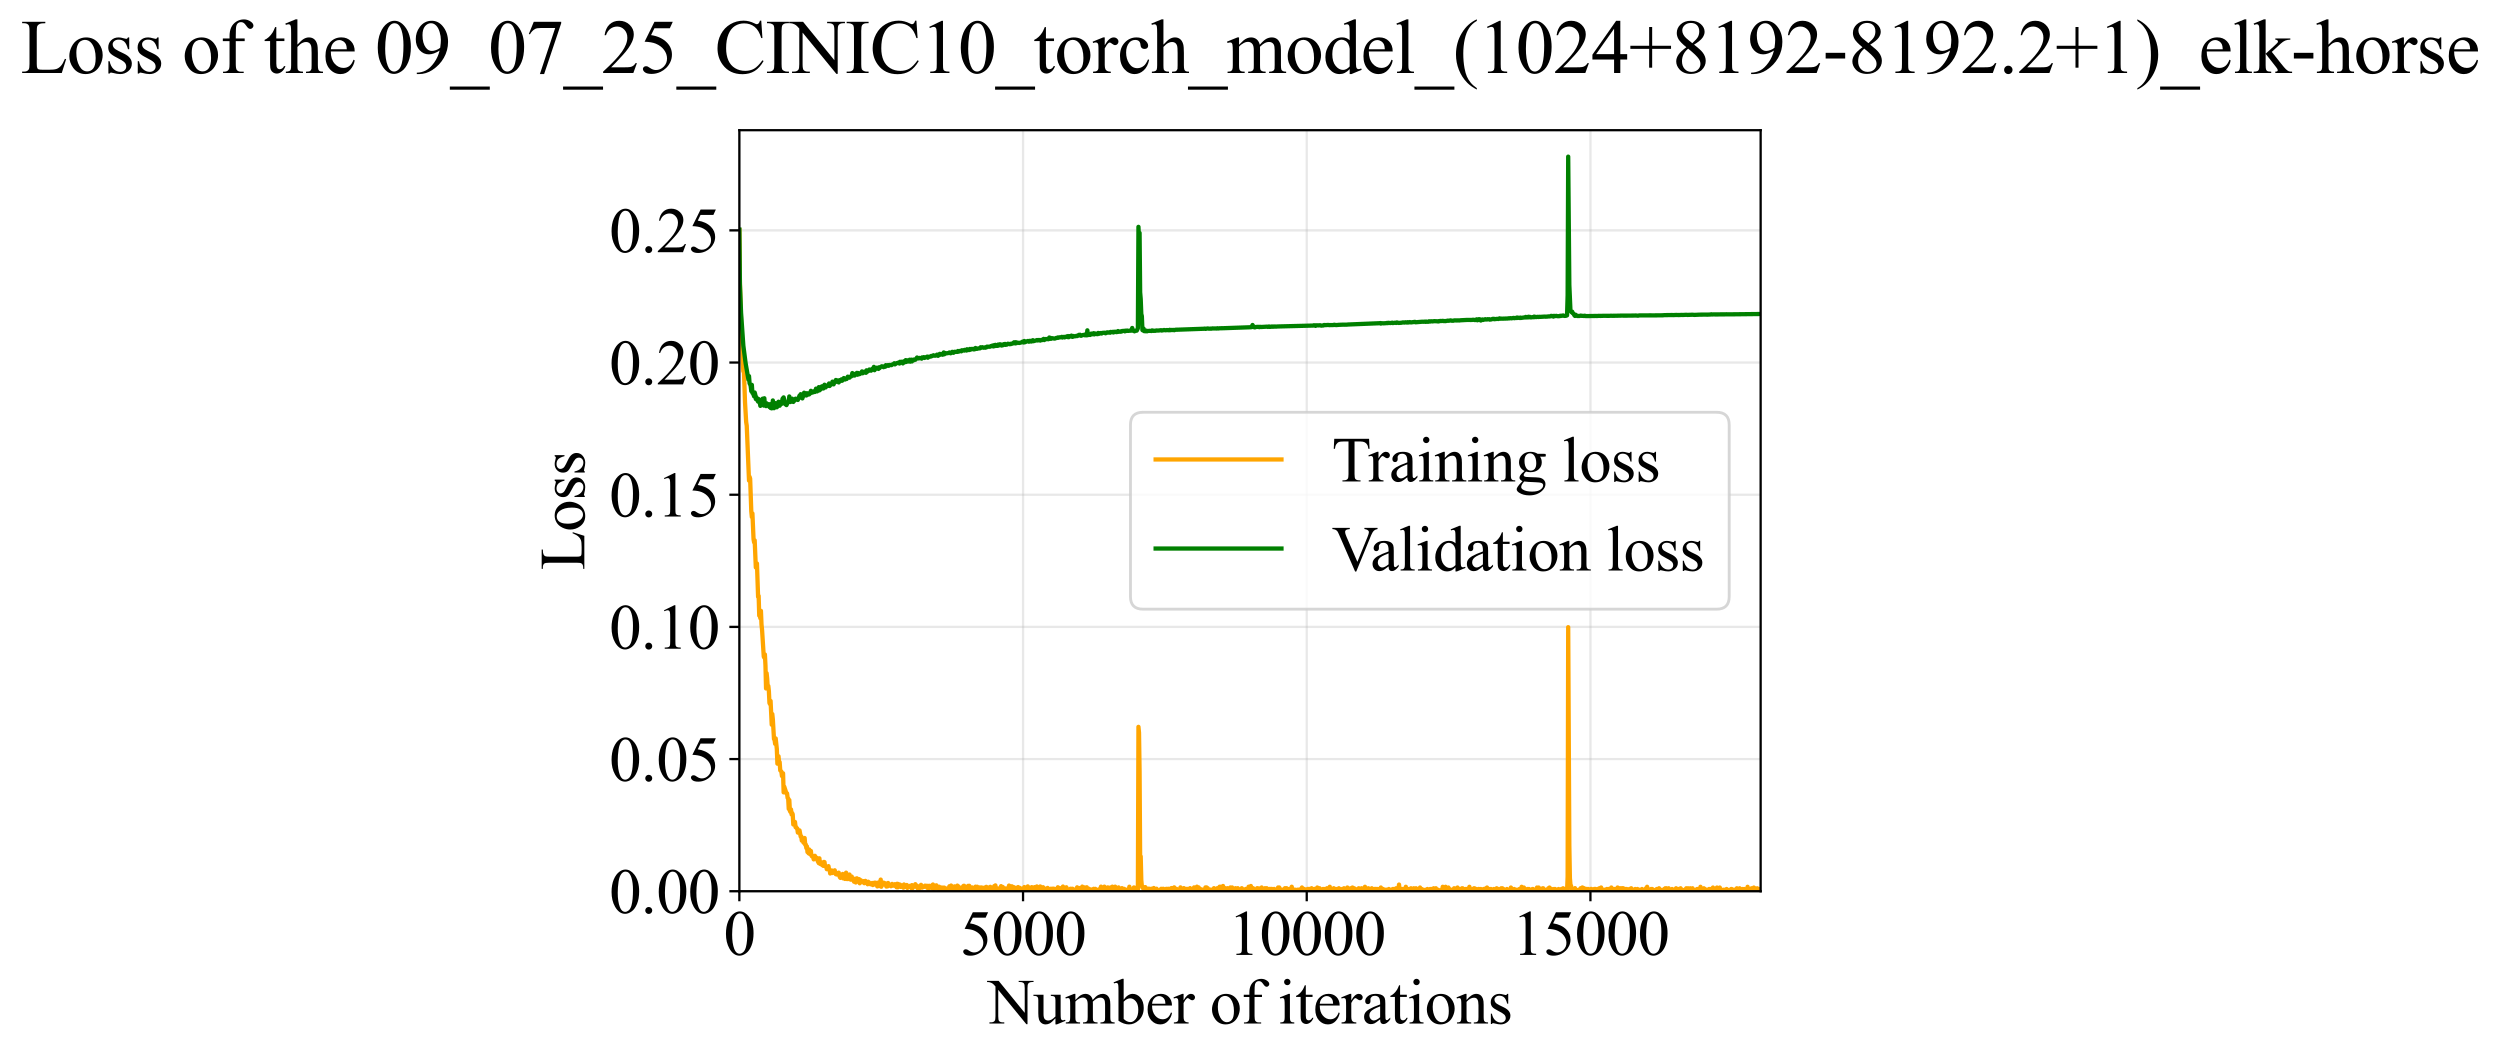 <?xml version="1.0" encoding="utf-8" standalone="no"?>
<!DOCTYPE svg PUBLIC "-//W3C//DTD SVG 1.1//EN"
  "http://www.w3.org/Graphics/SVG/1.1/DTD/svg11.dtd">
<svg xmlns:xlink="http://www.w3.org/1999/xlink" width="874.19pt" height="369.808pt" viewBox="0 0 874.19 369.808" xmlns="http://www.w3.org/2000/svg" version="1.1">
 <defs>
  <style type="text/css">*{stroke-linejoin: round; stroke-linecap: butt}</style>
 </defs>
 <g id="figure_1">
  <g id="patch_1">
   <path d="M -0 369.808 
L 874.19 369.808 
L 874.19 0 
L -0 0 
z
" style="fill: #ffffff"/>
  </g>
  <g id="axes_1">
   <g id="patch_2">
    <path d="M 258.535 311.644 
L 615.655 311.644 
L 615.655 45.532 
L 258.535 45.532 
z
" style="fill: #ffffff"/>
   </g>
   <g id="matplotlib.axis_1">
    <g id="xtick_1">
     <g id="line2d_1">
      <path d="M 258.535 311.644 
L 258.535 45.532 
" clip-path="url(#p1b66e7a48c)" style="fill: none; stroke: #b0b0b0; stroke-opacity: 0.3; stroke-width: 0.8; stroke-linecap: square"/>
     </g>
     <g id="line2d_2">
      <defs>
       <path id="mab0e70e79d" d="M 0 0 
L 0 3.5 
" style="stroke: #000000; stroke-width: 0.8"/>
      </defs>
      <g>
       <use xlink:href="#mab0e70e79d" x="258.535" y="311.644" style="stroke: #000000; stroke-width: 0.8"/>
      </g>
     </g>
     <g id="text_1">
      <!-- 0 -->
      <g transform="translate(253.035 333.92) scale(0.22 -0.22)">
       <defs>
        <path id="TimesNewRomanPSMT-30" d="M 231 2094 
Q 231 2819 450 3342 
Q 669 3866 1031 4122 
Q 1313 4325 1613 4325 
Q 2100 4325 2488 3828 
Q 2972 3213 2972 2159 
Q 2972 1422 2759 906 
Q 2547 391 2217 158 
Q 1888 -75 1581 -75 
Q 975 -75 572 641 
Q 231 1244 231 2094 
z
M 844 2016 
Q 844 1141 1059 588 
Q 1238 122 1591 122 
Q 1759 122 1940 273 
Q 2122 425 2216 781 
Q 2359 1319 2359 2297 
Q 2359 3022 2209 3506 
Q 2097 3866 1919 4016 
Q 1791 4119 1609 4119 
Q 1397 4119 1231 3928 
Q 1006 3669 925 3112 
Q 844 2556 844 2016 
z
" transform="scale(0.016)"/>
       </defs>
       <use xlink:href="#TimesNewRomanPSMT-30"/>
      </g>
     </g>
    </g>
    <g id="xtick_2">
     <g id="line2d_3">
      <path d="M 357.735 311.644 
L 357.735 45.532 
" clip-path="url(#p1b66e7a48c)" style="fill: none; stroke: #b0b0b0; stroke-opacity: 0.3; stroke-width: 0.8; stroke-linecap: square"/>
     </g>
     <g id="line2d_4">
      <g>
       <use xlink:href="#mab0e70e79d" x="357.735" y="311.644" style="stroke: #000000; stroke-width: 0.8"/>
      </g>
     </g>
     <g id="text_2">
      <!-- 5000 -->
      <g transform="translate(335.735 333.92) scale(0.22 -0.22)">
       <defs>
        <path id="TimesNewRomanPSMT-35" d="M 2778 4238 
L 2534 3706 
L 1259 3706 
L 981 3138 
Q 1809 3016 2294 2522 
Q 2709 2097 2709 1522 
Q 2709 1188 2573 903 
Q 2438 619 2231 419 
Q 2025 219 1772 97 
Q 1413 -75 1034 -75 
Q 653 -75 479 54 
Q 306 184 306 341 
Q 306 428 378 495 
Q 450 563 559 563 
Q 641 563 702 538 
Q 763 513 909 409 
Q 1144 247 1384 247 
Q 1750 247 2026 523 
Q 2303 800 2303 1197 
Q 2303 1581 2056 1914 
Q 1809 2247 1375 2428 
Q 1034 2569 447 2591 
L 1259 4238 
L 2778 4238 
z
" transform="scale(0.016)"/>
       </defs>
       <use xlink:href="#TimesNewRomanPSMT-35"/>
       <use xlink:href="#TimesNewRomanPSMT-30" transform="translate(50 0)"/>
       <use xlink:href="#TimesNewRomanPSMT-30" transform="translate(100 0)"/>
       <use xlink:href="#TimesNewRomanPSMT-30" transform="translate(150 0)"/>
      </g>
     </g>
    </g>
    <g id="xtick_3">
     <g id="line2d_5">
      <path d="M 456.935 311.644 
L 456.935 45.532 
" clip-path="url(#p1b66e7a48c)" style="fill: none; stroke: #b0b0b0; stroke-opacity: 0.3; stroke-width: 0.8; stroke-linecap: square"/>
     </g>
     <g id="line2d_6">
      <g>
       <use xlink:href="#mab0e70e79d" x="456.935" y="311.644" style="stroke: #000000; stroke-width: 0.8"/>
      </g>
     </g>
     <g id="text_3">
      <!-- 10000 -->
      <g transform="translate(429.435 333.92) scale(0.22 -0.22)">
       <defs>
        <path id="TimesNewRomanPSMT-31" d="M 750 3822 
L 1781 4325 
L 1884 4325 
L 1884 747 
Q 1884 391 1914 303 
Q 1944 216 2037 169 
Q 2131 122 2419 116 
L 2419 0 
L 825 0 
L 825 116 
Q 1125 122 1212 167 
Q 1300 213 1334 289 
Q 1369 366 1369 747 
L 1369 3034 
Q 1369 3497 1338 3628 
Q 1316 3728 1258 3775 
Q 1200 3822 1119 3822 
Q 1003 3822 797 3725 
L 750 3822 
z
" transform="scale(0.016)"/>
       </defs>
       <use xlink:href="#TimesNewRomanPSMT-31"/>
       <use xlink:href="#TimesNewRomanPSMT-30" transform="translate(50 0)"/>
       <use xlink:href="#TimesNewRomanPSMT-30" transform="translate(100 0)"/>
       <use xlink:href="#TimesNewRomanPSMT-30" transform="translate(150 0)"/>
       <use xlink:href="#TimesNewRomanPSMT-30" transform="translate(200 0)"/>
      </g>
     </g>
    </g>
    <g id="xtick_4">
     <g id="line2d_7">
      <path d="M 556.135 311.644 
L 556.135 45.532 
" clip-path="url(#p1b66e7a48c)" style="fill: none; stroke: #b0b0b0; stroke-opacity: 0.3; stroke-width: 0.8; stroke-linecap: square"/>
     </g>
     <g id="line2d_8">
      <g>
       <use xlink:href="#mab0e70e79d" x="556.135" y="311.644" style="stroke: #000000; stroke-width: 0.8"/>
      </g>
     </g>
     <g id="text_4">
      <!-- 15000 -->
      <g transform="translate(528.635 333.92) scale(0.22 -0.22)">
       <use xlink:href="#TimesNewRomanPSMT-31"/>
       <use xlink:href="#TimesNewRomanPSMT-35" transform="translate(50 0)"/>
       <use xlink:href="#TimesNewRomanPSMT-30" transform="translate(100 0)"/>
       <use xlink:href="#TimesNewRomanPSMT-30" transform="translate(150 0)"/>
       <use xlink:href="#TimesNewRomanPSMT-30" transform="translate(200 0)"/>
      </g>
     </g>
    </g>
    <g id="text_5">
     <!-- Number of iterations -->
     <g transform="translate(345.453 357.902) scale(0.22 -0.22)">
      <defs>
       <path id="TimesNewRomanPSMT-4e" d="M -84 4238 
L 1066 4238 
L 3656 1059 
L 3656 3503 
Q 3656 3894 3569 3991 
Q 3453 4122 3203 4122 
L 3056 4122 
L 3056 4238 
L 4531 4238 
L 4531 4122 
L 4381 4122 
Q 4113 4122 4000 3959 
Q 3931 3859 3931 3503 
L 3931 -69 
L 3819 -69 
L 1025 3344 
L 1025 734 
Q 1025 344 1109 247 
Q 1228 116 1475 116 
L 1625 116 
L 1625 0 
L 150 0 
L 150 116 
L 297 116 
Q 569 116 681 278 
Q 750 378 750 734 
L 750 3681 
Q 566 3897 470 3965 
Q 375 4034 191 4094 
Q 100 4122 -84 4122 
L -84 4238 
z
" transform="scale(0.016)"/>
       <path id="TimesNewRomanPSMT-75" d="M 2709 2863 
L 2709 1128 
Q 2709 631 2732 520 
Q 2756 409 2807 365 
Q 2859 322 2928 322 
Q 3025 322 3147 375 
L 3191 266 
L 2334 -88 
L 2194 -88 
L 2194 519 
Q 1825 119 1631 15 
Q 1438 -88 1222 -88 
Q 981 -88 804 51 
Q 628 191 559 409 
Q 491 628 491 1028 
L 491 2306 
Q 491 2509 447 2587 
Q 403 2666 317 2708 
Q 231 2750 6 2747 
L 6 2863 
L 1009 2863 
L 1009 947 
Q 1009 547 1148 422 
Q 1288 297 1484 297 
Q 1619 297 1789 381 
Q 1959 466 2194 703 
L 2194 2325 
Q 2194 2569 2105 2655 
Q 2016 2741 1734 2747 
L 1734 2863 
L 2709 2863 
z
" transform="scale(0.016)"/>
       <path id="TimesNewRomanPSMT-6d" d="M 1050 2338 
Q 1363 2650 1419 2697 
Q 1559 2816 1721 2881 
Q 1884 2947 2044 2947 
Q 2313 2947 2506 2790 
Q 2700 2634 2766 2338 
Q 3088 2713 3309 2830 
Q 3531 2947 3766 2947 
Q 3994 2947 4170 2830 
Q 4347 2713 4450 2447 
Q 4519 2266 4519 1878 
L 4519 647 
Q 4519 378 4559 278 
Q 4591 209 4675 161 
Q 4759 113 4950 113 
L 4950 0 
L 3538 0 
L 3538 113 
L 3597 113 
Q 3781 113 3884 184 
Q 3956 234 3988 344 
Q 4000 397 4000 647 
L 4000 1878 
Q 4000 2228 3916 2372 
Q 3794 2572 3525 2572 
Q 3359 2572 3192 2489 
Q 3025 2406 2788 2181 
L 2781 2147 
L 2788 2013 
L 2788 647 
Q 2788 353 2820 281 
Q 2853 209 2943 161 
Q 3034 113 3253 113 
L 3253 0 
L 1806 0 
L 1806 113 
Q 2044 113 2133 169 
Q 2222 225 2256 338 
Q 2272 391 2272 647 
L 2272 1878 
Q 2272 2228 2169 2381 
Q 2031 2581 1784 2581 
Q 1616 2581 1450 2491 
Q 1191 2353 1050 2181 
L 1050 647 
Q 1050 366 1089 281 
Q 1128 197 1204 155 
Q 1281 113 1516 113 
L 1516 0 
L 100 0 
L 100 113 
Q 297 113 375 155 
Q 453 197 493 289 
Q 534 381 534 647 
L 534 1741 
Q 534 2213 506 2350 
Q 484 2453 437 2492 
Q 391 2531 309 2531 
Q 222 2531 100 2484 
L 53 2597 
L 916 2947 
L 1050 2947 
L 1050 2338 
z
" transform="scale(0.016)"/>
       <path id="TimesNewRomanPSMT-62" d="M 984 2369 
Q 1400 2947 1881 2947 
Q 2322 2947 2650 2570 
Q 2978 2194 2978 1541 
Q 2978 778 2472 313 
Q 2038 -88 1503 -88 
Q 1253 -88 995 3 
Q 738 94 469 275 
L 469 3241 
Q 469 3728 445 3840 
Q 422 3953 372 3993 
Q 322 4034 247 4034 
Q 159 4034 28 3984 
L -16 4094 
L 844 4444 
L 984 4444 
L 984 2369 
z
M 984 2169 
L 984 456 
Q 1144 300 1314 220 
Q 1484 141 1663 141 
Q 1947 141 2192 453 
Q 2438 766 2438 1363 
Q 2438 1913 2192 2208 
Q 1947 2503 1634 2503 
Q 1469 2503 1303 2419 
Q 1178 2356 984 2169 
z
" transform="scale(0.016)"/>
       <path id="TimesNewRomanPSMT-65" d="M 681 1784 
Q 678 1147 991 784 
Q 1303 422 1725 422 
Q 2006 422 2214 576 
Q 2422 731 2563 1106 
L 2659 1044 
Q 2594 616 2278 264 
Q 1963 -88 1488 -88 
Q 972 -88 605 314 
Q 238 716 238 1394 
Q 238 2128 614 2539 
Q 991 2950 1559 2950 
Q 2041 2950 2350 2633 
Q 2659 2316 2659 1784 
L 681 1784 
z
M 681 1966 
L 2006 1966 
Q 1991 2241 1941 2353 
Q 1863 2528 1708 2628 
Q 1553 2728 1384 2728 
Q 1125 2728 920 2526 
Q 716 2325 681 1966 
z
" transform="scale(0.016)"/>
       <path id="TimesNewRomanPSMT-72" d="M 1038 2947 
L 1038 2303 
Q 1397 2947 1775 2947 
Q 1947 2947 2059 2842 
Q 2172 2738 2172 2600 
Q 2172 2478 2090 2393 
Q 2009 2309 1897 2309 
Q 1788 2309 1652 2417 
Q 1516 2525 1450 2525 
Q 1394 2525 1328 2463 
Q 1188 2334 1038 2041 
L 1038 669 
Q 1038 431 1097 309 
Q 1138 225 1241 169 
Q 1344 113 1538 113 
L 1538 0 
L 72 0 
L 72 113 
Q 291 113 397 181 
Q 475 231 506 341 
Q 522 394 522 644 
L 522 1753 
Q 522 2253 501 2348 
Q 481 2444 426 2487 
Q 372 2531 291 2531 
Q 194 2531 72 2484 
L 41 2597 
L 906 2947 
L 1038 2947 
z
" transform="scale(0.016)"/>
       <path id="TimesNewRomanPSMT-20" transform="scale(0.016)"/>
       <path id="TimesNewRomanPSMT-6f" d="M 1600 2947 
Q 2250 2947 2644 2453 
Q 2978 2031 2978 1484 
Q 2978 1100 2793 706 
Q 2609 313 2286 112 
Q 1963 -88 1566 -88 
Q 919 -88 538 428 
Q 216 863 216 1403 
Q 216 1797 411 2186 
Q 606 2575 925 2761 
Q 1244 2947 1600 2947 
z
M 1503 2744 
Q 1338 2744 1170 2645 
Q 1003 2547 900 2300 
Q 797 2053 797 1666 
Q 797 1041 1045 587 
Q 1294 134 1700 134 
Q 2003 134 2200 384 
Q 2397 634 2397 1244 
Q 2397 2006 2069 2444 
Q 1847 2744 1503 2744 
z
" transform="scale(0.016)"/>
       <path id="TimesNewRomanPSMT-66" d="M 1319 2638 
L 1319 756 
Q 1319 356 1406 250 
Q 1522 113 1716 113 
L 1975 113 
L 1975 0 
L 266 0 
L 266 113 
L 394 113 
Q 519 113 622 175 
Q 725 238 764 344 
Q 803 450 803 756 
L 803 2638 
L 247 2638 
L 247 2863 
L 803 2863 
L 803 3050 
Q 803 3478 940 3775 
Q 1078 4072 1361 4255 
Q 1644 4438 1997 4438 
Q 2325 4438 2600 4225 
Q 2781 4084 2781 3909 
Q 2781 3816 2700 3733 
Q 2619 3650 2525 3650 
Q 2453 3650 2373 3701 
Q 2294 3753 2178 3923 
Q 2063 4094 1966 4153 
Q 1869 4213 1750 4213 
Q 1606 4213 1506 4136 
Q 1406 4059 1362 3898 
Q 1319 3738 1319 3069 
L 1319 2863 
L 2056 2863 
L 2056 2638 
L 1319 2638 
z
" transform="scale(0.016)"/>
       <path id="TimesNewRomanPSMT-69" d="M 928 4444 
Q 1059 4444 1151 4351 
Q 1244 4259 1244 4128 
Q 1244 3997 1151 3903 
Q 1059 3809 928 3809 
Q 797 3809 703 3903 
Q 609 3997 609 4128 
Q 609 4259 701 4351 
Q 794 4444 928 4444 
z
M 1188 2947 
L 1188 647 
Q 1188 378 1227 289 
Q 1266 200 1342 156 
Q 1419 113 1622 113 
L 1622 0 
L 231 0 
L 231 113 
Q 441 113 512 153 
Q 584 194 626 287 
Q 669 381 669 647 
L 669 1750 
Q 669 2216 641 2353 
Q 619 2453 572 2492 
Q 525 2531 444 2531 
Q 356 2531 231 2484 
L 188 2597 
L 1050 2947 
L 1188 2947 
z
" transform="scale(0.016)"/>
       <path id="TimesNewRomanPSMT-74" d="M 1031 3803 
L 1031 2863 
L 1700 2863 
L 1700 2644 
L 1031 2644 
L 1031 788 
Q 1031 509 1111 412 
Q 1191 316 1316 316 
Q 1419 316 1516 380 
Q 1613 444 1666 569 
L 1788 569 
Q 1678 263 1478 108 
Q 1278 -47 1066 -47 
Q 922 -47 784 33 
Q 647 113 581 261 
Q 516 409 516 719 
L 516 2644 
L 63 2644 
L 63 2747 
Q 234 2816 414 2980 
Q 594 3144 734 3369 
Q 806 3488 934 3803 
L 1031 3803 
z
" transform="scale(0.016)"/>
       <path id="TimesNewRomanPSMT-61" d="M 1822 413 
Q 1381 72 1269 19 
Q 1100 -59 909 -59 
Q 613 -59 420 144 
Q 228 347 228 678 
Q 228 888 322 1041 
Q 450 1253 767 1440 
Q 1084 1628 1822 1897 
L 1822 2009 
Q 1822 2438 1686 2597 
Q 1550 2756 1291 2756 
Q 1094 2756 978 2650 
Q 859 2544 859 2406 
L 866 2225 
Q 866 2081 792 2003 
Q 719 1925 600 1925 
Q 484 1925 411 2006 
Q 338 2088 338 2228 
Q 338 2497 613 2722 
Q 888 2947 1384 2947 
Q 1766 2947 2009 2819 
Q 2194 2722 2281 2516 
Q 2338 2381 2338 1966 
L 2338 994 
Q 2338 584 2353 492 
Q 2369 400 2405 369 
Q 2441 338 2488 338 
Q 2538 338 2575 359 
Q 2641 400 2828 588 
L 2828 413 
Q 2478 -56 2159 -56 
Q 2006 -56 1915 50 
Q 1825 156 1822 413 
z
M 1822 616 
L 1822 1706 
Q 1350 1519 1213 1441 
Q 966 1303 859 1153 
Q 753 1003 753 825 
Q 753 600 887 451 
Q 1022 303 1197 303 
Q 1434 303 1822 616 
z
" transform="scale(0.016)"/>
       <path id="TimesNewRomanPSMT-6e" d="M 1034 2341 
Q 1538 2947 1994 2947 
Q 2228 2947 2397 2830 
Q 2566 2713 2666 2444 
Q 2734 2256 2734 1869 
L 2734 647 
Q 2734 375 2778 278 
Q 2813 200 2889 156 
Q 2966 113 3172 113 
L 3172 0 
L 1756 0 
L 1756 113 
L 1816 113 
Q 2016 113 2095 173 
Q 2175 234 2206 353 
Q 2219 400 2219 647 
L 2219 1819 
Q 2219 2209 2117 2386 
Q 2016 2563 1775 2563 
Q 1403 2563 1034 2156 
L 1034 647 
Q 1034 356 1069 288 
Q 1113 197 1189 155 
Q 1266 113 1500 113 
L 1500 0 
L 84 0 
L 84 113 
L 147 113 
Q 366 113 442 223 
Q 519 334 519 647 
L 519 1709 
Q 519 2225 495 2337 
Q 472 2450 423 2490 
Q 375 2531 294 2531 
Q 206 2531 84 2484 
L 38 2597 
L 900 2947 
L 1034 2947 
L 1034 2341 
z
" transform="scale(0.016)"/>
       <path id="TimesNewRomanPSMT-73" d="M 2050 2947 
L 2050 1972 
L 1947 1972 
Q 1828 2431 1642 2597 
Q 1456 2763 1169 2763 
Q 950 2763 815 2647 
Q 681 2531 681 2391 
Q 681 2216 781 2091 
Q 878 1963 1175 1819 
L 1631 1597 
Q 2266 1288 2266 781 
Q 2266 391 1970 151 
Q 1675 -88 1309 -88 
Q 1047 -88 709 6 
Q 606 38 541 38 
Q 469 38 428 -44 
L 325 -44 
L 325 978 
L 428 978 
Q 516 541 762 319 
Q 1009 97 1316 97 
Q 1531 97 1667 223 
Q 1803 350 1803 528 
Q 1803 744 1651 891 
Q 1500 1038 1047 1263 
Q 594 1488 453 1669 
Q 313 1847 313 2119 
Q 313 2472 555 2709 
Q 797 2947 1181 2947 
Q 1350 2947 1591 2875 
Q 1750 2828 1803 2828 
Q 1853 2828 1881 2850 
Q 1909 2872 1947 2947 
L 2050 2947 
z
" transform="scale(0.016)"/>
      </defs>
      <use xlink:href="#TimesNewRomanPSMT-4e"/>
      <use xlink:href="#TimesNewRomanPSMT-75" transform="translate(72.217 0)"/>
      <use xlink:href="#TimesNewRomanPSMT-6d" transform="translate(122.217 0)"/>
      <use xlink:href="#TimesNewRomanPSMT-62" transform="translate(200 0)"/>
      <use xlink:href="#TimesNewRomanPSMT-65" transform="translate(250 0)"/>
      <use xlink:href="#TimesNewRomanPSMT-72" transform="translate(294.385 0)"/>
      <use xlink:href="#TimesNewRomanPSMT-20" transform="translate(327.686 0)"/>
      <use xlink:href="#TimesNewRomanPSMT-6f" transform="translate(352.686 0)"/>
      <use xlink:href="#TimesNewRomanPSMT-66" transform="translate(402.686 0)"/>
      <use xlink:href="#TimesNewRomanPSMT-20" transform="translate(435.986 0)"/>
      <use xlink:href="#TimesNewRomanPSMT-69" transform="translate(460.986 0)"/>
      <use xlink:href="#TimesNewRomanPSMT-74" transform="translate(488.77 0)"/>
      <use xlink:href="#TimesNewRomanPSMT-65" transform="translate(516.553 0)"/>
      <use xlink:href="#TimesNewRomanPSMT-72" transform="translate(560.938 0)"/>
      <use xlink:href="#TimesNewRomanPSMT-61" transform="translate(594.238 0)"/>
      <use xlink:href="#TimesNewRomanPSMT-74" transform="translate(638.623 0)"/>
      <use xlink:href="#TimesNewRomanPSMT-69" transform="translate(666.406 0)"/>
      <use xlink:href="#TimesNewRomanPSMT-6f" transform="translate(694.189 0)"/>
      <use xlink:href="#TimesNewRomanPSMT-6e" transform="translate(744.189 0)"/>
      <use xlink:href="#TimesNewRomanPSMT-73" transform="translate(794.189 0)"/>
     </g>
    </g>
   </g>
   <g id="matplotlib.axis_2">
    <g id="ytick_1">
     <g id="line2d_9">
      <path d="M 258.535 311.644 
L 615.655 311.644 
" clip-path="url(#p1b66e7a48c)" style="fill: none; stroke: #b0b0b0; stroke-opacity: 0.3; stroke-width: 0.8; stroke-linecap: square"/>
     </g>
     <g id="line2d_10">
      <defs>
       <path id="m81914d1e1f" d="M 0 0 
L -3.5 0 
" style="stroke: #000000; stroke-width: 0.8"/>
      </defs>
      <g>
       <use xlink:href="#m81914d1e1f" x="258.535" y="311.644" style="stroke: #000000; stroke-width: 0.8"/>
      </g>
     </g>
     <g id="text_6">
      <!-- 0.00 -->
      <g transform="translate(213.035 319.282) scale(0.22 -0.22)">
       <defs>
        <path id="TimesNewRomanPSMT-2e" d="M 800 606 
Q 947 606 1047 504 
Q 1147 403 1147 259 
Q 1147 116 1045 14 
Q 944 -88 800 -88 
Q 656 -88 554 14 
Q 453 116 453 259 
Q 453 406 554 506 
Q 656 606 800 606 
z
" transform="scale(0.016)"/>
       </defs>
       <use xlink:href="#TimesNewRomanPSMT-30"/>
       <use xlink:href="#TimesNewRomanPSMT-2e" transform="translate(50 0)"/>
       <use xlink:href="#TimesNewRomanPSMT-30" transform="translate(75 0)"/>
       <use xlink:href="#TimesNewRomanPSMT-30" transform="translate(125 0)"/>
      </g>
     </g>
    </g>
    <g id="ytick_2">
     <g id="line2d_11">
      <path d="M 258.535 265.426 
L 615.655 265.426 
" clip-path="url(#p1b66e7a48c)" style="fill: none; stroke: #b0b0b0; stroke-opacity: 0.3; stroke-width: 0.8; stroke-linecap: square"/>
     </g>
     <g id="line2d_12">
      <g>
       <use xlink:href="#m81914d1e1f" x="258.535" y="265.426" style="stroke: #000000; stroke-width: 0.8"/>
      </g>
     </g>
     <g id="text_7">
      <!-- 0.05 -->
      <g transform="translate(213.035 273.064) scale(0.22 -0.22)">
       <use xlink:href="#TimesNewRomanPSMT-30"/>
       <use xlink:href="#TimesNewRomanPSMT-2e" transform="translate(50 0)"/>
       <use xlink:href="#TimesNewRomanPSMT-30" transform="translate(75 0)"/>
       <use xlink:href="#TimesNewRomanPSMT-35" transform="translate(125 0)"/>
      </g>
     </g>
    </g>
    <g id="ytick_3">
     <g id="line2d_13">
      <path d="M 258.535 219.209 
L 615.655 219.209 
" clip-path="url(#p1b66e7a48c)" style="fill: none; stroke: #b0b0b0; stroke-opacity: 0.3; stroke-width: 0.8; stroke-linecap: square"/>
     </g>
     <g id="line2d_14">
      <g>
       <use xlink:href="#m81914d1e1f" x="258.535" y="219.209" style="stroke: #000000; stroke-width: 0.8"/>
      </g>
     </g>
     <g id="text_8">
      <!-- 0.10 -->
      <g transform="translate(213.035 226.847) scale(0.22 -0.22)">
       <use xlink:href="#TimesNewRomanPSMT-30"/>
       <use xlink:href="#TimesNewRomanPSMT-2e" transform="translate(50 0)"/>
       <use xlink:href="#TimesNewRomanPSMT-31" transform="translate(75 0)"/>
       <use xlink:href="#TimesNewRomanPSMT-30" transform="translate(125 0)"/>
      </g>
     </g>
    </g>
    <g id="ytick_4">
     <g id="line2d_15">
      <path d="M 258.535 172.992 
L 615.655 172.992 
" clip-path="url(#p1b66e7a48c)" style="fill: none; stroke: #b0b0b0; stroke-opacity: 0.3; stroke-width: 0.8; stroke-linecap: square"/>
     </g>
     <g id="line2d_16">
      <g>
       <use xlink:href="#m81914d1e1f" x="258.535" y="172.992" style="stroke: #000000; stroke-width: 0.8"/>
      </g>
     </g>
     <g id="text_9">
      <!-- 0.15 -->
      <g transform="translate(213.035 180.63) scale(0.22 -0.22)">
       <use xlink:href="#TimesNewRomanPSMT-30"/>
       <use xlink:href="#TimesNewRomanPSMT-2e" transform="translate(50 0)"/>
       <use xlink:href="#TimesNewRomanPSMT-31" transform="translate(75 0)"/>
       <use xlink:href="#TimesNewRomanPSMT-35" transform="translate(125 0)"/>
      </g>
     </g>
    </g>
    <g id="ytick_5">
     <g id="line2d_17">
      <path d="M 258.535 126.774 
L 615.655 126.774 
" clip-path="url(#p1b66e7a48c)" style="fill: none; stroke: #b0b0b0; stroke-opacity: 0.3; stroke-width: 0.8; stroke-linecap: square"/>
     </g>
     <g id="line2d_18">
      <g>
       <use xlink:href="#m81914d1e1f" x="258.535" y="126.774" style="stroke: #000000; stroke-width: 0.8"/>
      </g>
     </g>
     <g id="text_10">
      <!-- 0.20 -->
      <g transform="translate(213.035 134.412) scale(0.22 -0.22)">
       <defs>
        <path id="TimesNewRomanPSMT-32" d="M 2934 816 
L 2638 0 
L 138 0 
L 138 116 
Q 1241 1122 1691 1759 
Q 2141 2397 2141 2925 
Q 2141 3328 1894 3587 
Q 1647 3847 1303 3847 
Q 991 3847 742 3664 
Q 494 3481 375 3128 
L 259 3128 
Q 338 3706 661 4015 
Q 984 4325 1469 4325 
Q 1984 4325 2329 3994 
Q 2675 3663 2675 3213 
Q 2675 2891 2525 2569 
Q 2294 2063 1775 1497 
Q 997 647 803 472 
L 1909 472 
Q 2247 472 2383 497 
Q 2519 522 2628 598 
Q 2738 675 2819 816 
L 2934 816 
z
" transform="scale(0.016)"/>
       </defs>
       <use xlink:href="#TimesNewRomanPSMT-30"/>
       <use xlink:href="#TimesNewRomanPSMT-2e" transform="translate(50 0)"/>
       <use xlink:href="#TimesNewRomanPSMT-32" transform="translate(75 0)"/>
       <use xlink:href="#TimesNewRomanPSMT-30" transform="translate(125 0)"/>
      </g>
     </g>
    </g>
    <g id="ytick_6">
     <g id="line2d_19">
      <path d="M 258.535 80.557 
L 615.655 80.557 
" clip-path="url(#p1b66e7a48c)" style="fill: none; stroke: #b0b0b0; stroke-opacity: 0.3; stroke-width: 0.8; stroke-linecap: square"/>
     </g>
     <g id="line2d_20">
      <g>
       <use xlink:href="#m81914d1e1f" x="258.535" y="80.557" style="stroke: #000000; stroke-width: 0.8"/>
      </g>
     </g>
     <g id="text_11">
      <!-- 0.25 -->
      <g transform="translate(213.035 88.195) scale(0.22 -0.22)">
       <use xlink:href="#TimesNewRomanPSMT-30"/>
       <use xlink:href="#TimesNewRomanPSMT-2e" transform="translate(50 0)"/>
       <use xlink:href="#TimesNewRomanPSMT-32" transform="translate(75 0)"/>
       <use xlink:href="#TimesNewRomanPSMT-35" transform="translate(125 0)"/>
      </g>
     </g>
    </g>
    <g id="text_12">
     <!-- Loss -->
     <g transform="translate(204.329 199.369) rotate(-90) scale(0.22 -0.22)">
      <defs>
       <path id="TimesNewRomanPSMT-4c" d="M 3669 1172 
L 3772 1150 
L 3409 0 
L 128 0 
L 128 116 
L 288 116 
Q 556 116 672 291 
Q 738 391 738 753 
L 738 3488 
Q 738 3884 650 3984 
Q 528 4122 288 4122 
L 128 4122 
L 128 4238 
L 2047 4238 
L 2047 4122 
Q 1709 4125 1573 4059 
Q 1438 3994 1388 3894 
Q 1338 3794 1338 3416 
L 1338 753 
Q 1338 494 1388 397 
Q 1425 331 1503 300 
Q 1581 269 1991 269 
L 2300 269 
Q 2788 269 2984 341 
Q 3181 413 3343 595 
Q 3506 778 3669 1172 
z
" transform="scale(0.016)"/>
      </defs>
      <use xlink:href="#TimesNewRomanPSMT-4c"/>
      <use xlink:href="#TimesNewRomanPSMT-6f" transform="translate(61.084 0)"/>
      <use xlink:href="#TimesNewRomanPSMT-73" transform="translate(111.084 0)"/>
      <use xlink:href="#TimesNewRomanPSMT-73" transform="translate(150 0)"/>
     </g>
    </g>
   </g>
   <g id="line2d_21">
    <path d="M 258.535 80.458 
L 258.734 98.92 
L 259.329 119.388 
L 259.528 119.942 
L 259.726 126.934 
L 259.925 129.854 
L 260.123 129.508 
L 260.52 140.762 
L 260.917 147.581 
L 261.116 148.87 
L 261.91 168.053 
L 262.108 166.727 
L 262.307 167.365 
L 262.704 178.719 
L 262.902 180.789 
L 263.101 179.533 
L 263.498 188.545 
L 263.696 189.665 
L 263.895 188.941 
L 264.292 198.426 
L 264.49 198.48 
L 264.689 197.043 
L 265.086 208.703 
L 265.284 208.372 
L 265.483 215.269 
L 265.681 215.279 
L 265.88 216.203 
L 266.079 213.601 
L 266.277 218.331 
L 266.476 220.288 
L 267.071 229.615 
L 267.27 229.987 
L 267.468 228.846 
L 267.667 232.757 
L 267.865 240.733 
L 268.064 235.399 
L 268.262 237.245 
L 268.461 240.493 
L 268.659 239.861 
L 268.858 241.67 
L 269.056 245.836 
L 269.255 246.217 
L 269.453 245.093 
L 269.85 253.413 
L 270.049 249.684 
L 270.247 251.542 
L 270.644 258.434 
L 270.843 258.61 
L 271.041 260.105 
L 271.24 258.214 
L 271.637 261.896 
L 271.835 267.031 
L 272.034 266.169 
L 272.232 264.448 
L 272.431 266.57 
L 272.629 266.492 
L 272.828 269.381 
L 273.225 269.779 
L 273.423 271.356 
L 273.622 271.007 
L 273.82 270.406 
L 274.019 277.071 
L 274.217 275.041 
L 275.011 277.458 
L 275.21 277.42 
L 275.408 279.005 
L 275.607 279.166 
L 275.806 282.858 
L 276.004 279.754 
L 276.203 283.582 
L 276.401 283.929 
L 276.6 283.047 
L 276.798 284.802 
L 276.997 284.3 
L 277.195 284.756 
L 277.394 288.302 
L 277.592 288.168 
L 277.791 287.374 
L 277.989 287.42 
L 278.188 289.261 
L 278.386 289.198 
L 278.585 289.648 
L 278.783 289.701 
L 278.982 291.13 
L 279.18 291.176 
L 279.577 290.374 
L 279.974 292.526 
L 280.173 292.422 
L 280.371 293.95 
L 280.57 293.182 
L 280.768 293.394 
L 280.967 294.663 
L 281.165 294.456 
L 281.364 293.035 
L 281.562 295.387 
L 281.761 295.273 
L 281.959 296.556 
L 282.158 295.965 
L 282.356 297.956 
L 282.555 297.461 
L 282.753 298.389 
L 282.952 297.044 
L 283.15 298.619 
L 283.349 298.42 
L 283.547 297.553 
L 283.746 299.241 
L 283.944 299.469 
L 284.143 299.466 
L 284.341 299.65 
L 284.54 300.507 
L 284.738 299.359 
L 284.937 299.25 
L 285.136 299.566 
L 285.533 300.4 
L 285.731 300.026 
L 285.93 301.111 
L 286.327 301.84 
L 286.525 300.135 
L 286.724 302.039 
L 286.922 302.152 
L 287.121 302.063 
L 287.319 301.561 
L 287.518 302.528 
L 287.716 301.898 
L 287.915 302.782 
L 288.113 301.39 
L 288.312 301.452 
L 288.51 302.869 
L 288.907 303.063 
L 289.106 303.934 
L 289.503 303.919 
L 289.701 302.871 
L 289.9 304.037 
L 290.098 304.096 
L 290.297 305.441 
L 290.495 304.568 
L 290.694 304.659 
L 290.892 304.396 
L 291.091 305.265 
L 291.289 305.086 
L 291.686 305.185 
L 291.885 304.32 
L 292.282 305.707 
L 292.48 305.687 
L 292.679 305.811 
L 292.877 305.387 
L 293.076 305.405 
L 293.274 305.15 
L 293.671 306.749 
L 293.87 306.974 
L 294.068 306.368 
L 294.465 306.823 
L 294.664 305.6 
L 294.863 307.145 
L 295.26 306.039 
L 295.458 307.344 
L 295.657 307.049 
L 295.855 305.15 
L 296.054 307.33 
L 296.252 307.394 
L 296.451 306.935 
L 296.649 307.362 
L 297.046 305.801 
L 297.245 307.338 
L 297.443 307.592 
L 297.84 306.515 
L 298.039 307.641 
L 298.436 307.798 
L 298.634 308.316 
L 299.031 307.26 
L 299.23 308.58 
L 299.428 307.455 
L 299.627 307.123 
L 299.825 308.198 
L 300.024 307.476 
L 300.222 307.884 
L 300.421 307.416 
L 300.619 308.86 
L 300.818 307.835 
L 301.016 307.797 
L 301.215 308.45 
L 301.413 308.168 
L 301.612 308.182 
L 301.81 308.519 
L 302.009 308.109 
L 302.207 308.828 
L 302.406 308.75 
L 302.604 308.024 
L 302.803 308.504 
L 303.001 308.654 
L 303.2 308.417 
L 303.398 309.2 
L 303.597 308.326 
L 304.192 308.818 
L 304.391 309.218 
L 304.59 308.94 
L 304.788 309.033 
L 304.987 308.752 
L 305.185 309.482 
L 305.781 308.643 
L 305.979 309.302 
L 306.178 308.64 
L 306.575 309.106 
L 306.773 309.955 
L 306.972 308.99 
L 307.17 308.582 
L 307.369 309.833 
L 307.567 309.784 
L 307.964 307.574 
L 308.163 310.078 
L 308.361 308.951 
L 308.56 309.133 
L 308.957 308.629 
L 309.155 309.338 
L 309.552 308.844 
L 309.751 308.965 
L 309.949 310.005 
L 310.148 309.261 
L 310.346 309.949 
L 310.545 308.757 
L 310.743 309.509 
L 310.942 309.359 
L 311.14 309.637 
L 311.339 309.59 
L 311.537 309.895 
L 311.736 309.8 
L 311.934 309.08 
L 312.133 309.69 
L 312.331 309.417 
L 312.53 309.466 
L 312.728 309.736 
L 312.927 309.175 
L 313.125 309.496 
L 313.324 309.461 
L 313.522 310.263 
L 313.721 309.03 
L 313.919 310.29 
L 314.118 309.116 
L 314.317 309.506 
L 314.515 309.616 
L 314.714 309.316 
L 314.912 310.124 
L 315.111 310.097 
L 315.309 309.616 
L 315.706 309.587 
L 315.905 310.408 
L 316.103 309.279 
L 316.302 310.158 
L 317.096 309.47 
L 317.294 310.494 
L 317.691 309.94 
L 318.088 310.028 
L 318.287 309.73 
L 318.684 310.562 
L 318.882 309.508 
L 319.081 310.591 
L 319.279 310.311 
L 319.478 309.823 
L 319.676 310.058 
L 320.073 309.181 
L 320.272 310.086 
L 320.47 310.081 
L 320.669 309.717 
L 320.867 310.627 
L 321.066 310.626 
L 321.264 310.386 
L 321.463 310.643 
L 322.058 309.405 
L 322.257 310.373 
L 322.455 310.38 
L 322.654 309.935 
L 322.852 310.165 
L 323.249 310.094 
L 323.448 309.686 
L 323.646 309.947 
L 323.845 309.727 
L 324.242 310.474 
L 324.441 309.748 
L 324.639 310.76 
L 324.838 310.004 
L 325.036 309.744 
L 325.235 310.249 
L 325.632 310.258 
L 325.83 310.546 
L 326.029 309.488 
L 326.227 309.288 
L 326.426 310.81 
L 326.624 310.546 
L 326.823 310.031 
L 327.021 310.561 
L 327.22 310.586 
L 327.418 309.567 
L 327.815 310.572 
L 328.014 310.603 
L 328.212 310.825 
L 328.411 310.066 
L 328.609 311.129 
L 328.808 310.598 
L 329.006 310.867 
L 329.205 310.352 
L 329.403 310.374 
L 329.602 310.668 
L 329.8 310.369 
L 329.999 311.141 
L 330.197 310.374 
L 330.396 310.71 
L 330.793 310.677 
L 330.991 310.903 
L 331.19 310.913 
L 331.587 310.514 
L 331.785 310.673 
L 331.984 309.896 
L 332.182 311.196 
L 332.381 310.675 
L 332.579 309.651 
L 332.778 310.44 
L 332.976 310.194 
L 333.175 310.949 
L 333.374 311.198 
L 333.771 309.94 
L 333.969 310.226 
L 334.168 310.976 
L 334.366 309.938 
L 334.565 309.951 
L 334.763 309.679 
L 334.962 311.239 
L 335.16 309.965 
L 335.359 310.221 
L 335.557 311.257 
L 335.954 310.732 
L 336.55 310.738 
L 336.748 309.958 
L 336.947 309.753 
L 337.145 309.736 
L 337.542 310.594 
L 337.741 310.533 
L 337.939 310.78 
L 338.138 310.787 
L 338.535 309.758 
L 338.733 310.545 
L 338.932 309.748 
L 339.13 311.055 
L 339.329 310.425 
L 339.527 311.305 
L 339.924 310.3 
L 340.123 310.809 
L 340.52 310.812 
L 340.718 311.077 
L 340.917 310.818 
L 341.115 310.045 
L 341.314 311.08 
L 341.512 311.082 
L 341.711 310.067 
L 341.909 310.819 
L 342.108 310.573 
L 342.306 311.079 
L 342.505 310.315 
L 342.703 310.325 
L 342.902 311.103 
L 343.101 310.319 
L 343.299 310.332 
L 343.498 310.602 
L 343.696 310.584 
L 343.895 310.857 
L 344.093 310.846 
L 344.292 310.346 
L 344.49 310.867 
L 344.689 310.607 
L 344.887 310.102 
L 345.086 310.865 
L 345.284 310.332 
L 345.483 310.613 
L 345.681 310.339 
L 345.88 311.091 
L 346.078 311.114 
L 346.277 310.098 
L 346.475 310.382 
L 346.674 310.367 
L 346.872 310.623 
L 347.071 310.617 
L 347.269 311.386 
L 347.666 309.844 
L 347.865 311.153 
L 348.063 309.605 
L 348.262 310.91 
L 348.46 310.644 
L 348.857 310.653 
L 349.254 311.161 
L 349.453 310.654 
L 349.651 310.904 
L 350.048 309.864 
L 350.445 310.671 
L 350.644 310.157 
L 350.842 311.181 
L 351.041 310.666 
L 351.239 311.432 
L 351.438 310.659 
L 351.636 311.182 
L 351.835 310.681 
L 352.033 311.174 
L 352.232 310.944 
L 352.43 311.197 
L 352.629 311.197 
L 352.828 309.658 
L 353.225 310.661 
L 353.423 309.899 
L 353.622 311.196 
L 353.82 309.916 
L 354.217 311.463 
L 354.416 310.176 
L 354.614 310.953 
L 354.813 310.692 
L 355.011 310.947 
L 355.21 310.44 
L 355.408 311.201 
L 355.805 310.454 
L 356.004 310.19 
L 356.202 311.475 
L 356.599 310.453 
L 356.798 310.956 
L 356.996 310.716 
L 357.195 311.472 
L 357.592 310.705 
L 357.79 310.96 
L 357.989 310.708 
L 358.187 310.185 
L 358.386 310.446 
L 358.584 310.962 
L 358.783 310.454 
L 358.981 311.233 
L 359.18 311.23 
L 359.378 309.948 
L 359.577 310.212 
L 359.775 310.983 
L 359.974 311.235 
L 360.371 311.237 
L 360.768 310.209 
L 361.363 311.499 
L 361.562 310.478 
L 361.76 310.216 
L 361.959 310.988 
L 362.157 310.989 
L 362.555 309.969 
L 362.952 311.501 
L 363.349 310.994 
L 363.547 311.509 
L 363.746 309.972 
L 363.944 311.003 
L 364.143 310.492 
L 364.54 311.002 
L 364.738 310.234 
L 364.937 310.999 
L 365.135 311.006 
L 365.334 311.266 
L 365.532 310.748 
L 365.731 311.009 
L 365.929 310.751 
L 366.128 310.751 
L 366.326 310.485 
L 366.723 310.999 
L 367.319 311.002 
L 367.517 310.755 
L 367.716 311.013 
L 367.914 311.009 
L 368.113 310.747 
L 368.51 310.756 
L 368.708 311.01 
L 368.907 311.016 
L 369.105 311.529 
L 369.502 310.764 
L 369.701 310.761 
L 369.899 310.255 
L 370.098 311.274 
L 370.296 311.023 
L 370.495 310.51 
L 370.693 311.279 
L 370.892 311.026 
L 371.289 311.022 
L 371.487 311.541 
L 371.686 310.003 
L 371.884 311.031 
L 372.083 311.285 
L 372.282 311.031 
L 372.48 311.029 
L 372.679 311.541 
L 372.877 310.262 
L 373.274 311.548 
L 373.473 311.034 
L 373.671 311.292 
L 373.87 311.037 
L 374.068 311.289 
L 374.267 310.783 
L 374.465 310.779 
L 374.664 311.036 
L 374.862 310.784 
L 375.061 310.784 
L 375.259 311.55 
L 375.458 311.041 
L 375.656 311.296 
L 375.855 311.299 
L 376.053 311.039 
L 376.252 311.045 
L 376.45 310.787 
L 376.649 310.274 
L 376.847 311.047 
L 377.046 310.525 
L 377.244 311.557 
L 377.443 310.532 
L 377.641 311.049 
L 377.84 310.791 
L 378.038 310.792 
L 378.237 311.048 
L 378.435 310.022 
L 378.634 310.538 
L 378.832 310.28 
L 379.031 310.787 
L 379.229 310.289 
L 379.428 311.312 
L 379.626 311.051 
L 380.023 310.258 
L 380.42 311.301 
L 380.817 310.792 
L 381.016 311.049 
L 382.009 311.06 
L 382.207 311.314 
L 382.406 310.799 
L 382.604 311.317 
L 382.803 311.311 
L 383.001 310.802 
L 383.2 311.06 
L 383.398 311.063 
L 383.795 311.57 
L 384.192 311.064 
L 384.391 311.574 
L 384.589 310.806 
L 384.788 310.804 
L 384.986 310.038 
L 385.383 311.065 
L 385.582 310.81 
L 385.979 310.812 
L 386.177 310.042 
L 386.376 311.58 
L 386.773 310.551 
L 386.971 310.811 
L 387.17 310.81 
L 387.368 310.299 
L 387.567 311.584 
L 387.964 310.558 
L 388.162 311.072 
L 388.361 310.303 
L 388.559 310.302 
L 388.758 311.329 
L 388.956 310.047 
L 389.353 310.818 
L 389.552 310.816 
L 389.75 311.33 
L 389.949 310.046 
L 390.147 311.072 
L 390.346 310.563 
L 390.544 310.818 
L 390.743 311.332 
L 390.941 311.077 
L 391.14 310.308 
L 391.339 311.593 
L 391.537 311.078 
L 391.736 311.59 
L 391.934 311.077 
L 392.133 311.337 
L 392.331 310.565 
L 392.728 311.076 
L 392.927 310.823 
L 393.125 310.822 
L 393.324 311.337 
L 393.522 311.08 
L 393.721 311.339 
L 393.919 311.336 
L 394.118 311.084 
L 394.713 311.083 
L 394.912 310.057 
L 395.11 311.341 
L 395.309 311.082 
L 395.507 311.34 
L 395.706 311.047 
L 395.904 311.317 
L 396.103 311.072 
L 396.301 311.081 
L 396.5 310.314 
L 396.698 310.824 
L 396.897 310.825 
L 397.095 311.082 
L 397.492 310.314 
L 397.691 310.569 
L 397.889 311.06 
L 398.088 254.166 
L 398.286 256.237 
L 398.485 269.934 
L 398.683 300.421 
L 398.882 299.461 
L 399.08 307.734 
L 399.279 309.847 
L 399.477 310.394 
L 399.676 310.095 
L 399.874 310.889 
L 400.073 310.931 
L 400.47 310.2 
L 400.668 311.477 
L 400.867 310.731 
L 401.066 310.992 
L 401.264 310.749 
L 401.463 310.738 
L 401.661 311.006 
L 401.86 310.754 
L 402.058 311.267 
L 402.455 311.273 
L 402.654 310.761 
L 402.852 311.025 
L 403.051 310.765 
L 403.249 310.772 
L 403.448 310.514 
L 403.646 311.285 
L 403.845 310.781 
L 404.043 311.027 
L 404.242 311.03 
L 404.44 310.772 
L 404.639 311.545 
L 404.837 311.297 
L 405.036 311.29 
L 405.234 311.545 
L 405.433 311.296 
L 405.631 311.298 
L 406.028 310.788 
L 406.227 311.306 
L 406.624 310.787 
L 406.822 310.785 
L 407.219 311.31 
L 407.418 311.049 
L 407.616 311.566 
L 407.815 310.798 
L 408.013 311.566 
L 408.41 310.795 
L 408.807 310.798 
L 409.006 311.567 
L 409.204 311.054 
L 409.403 311.314 
L 409.601 310.542 
L 409.8 310.801 
L 409.998 310.544 
L 410.197 311.315 
L 410.395 311.055 
L 410.594 310.29 
L 410.793 310.799 
L 410.991 310.803 
L 411.19 311.319 
L 411.388 310.808 
L 411.785 311.574 
L 411.984 311.064 
L 412.182 311.32 
L 412.381 311.065 
L 412.579 311.574 
L 412.778 310.298 
L 412.976 311.065 
L 413.175 311.323 
L 413.373 311.063 
L 413.572 311.322 
L 413.77 311.068 
L 413.969 310.555 
L 414.366 311.321 
L 414.763 310.814 
L 414.961 311.325 
L 415.16 311.323 
L 415.358 310.814 
L 415.557 311.327 
L 416.152 310.56 
L 416.549 311.322 
L 416.748 311.328 
L 416.946 311.073 
L 417.145 311.072 
L 417.343 310.819 
L 417.542 310.301 
L 417.74 311.329 
L 417.939 310.816 
L 418.137 310.82 
L 418.336 311.075 
L 418.534 310.049 
L 418.733 311.077 
L 418.931 311.333 
L 419.13 310.305 
L 419.328 311.073 
L 419.527 311.336 
L 419.725 310.819 
L 420.122 311.59 
L 420.321 311.592 
L 420.52 311.076 
L 420.718 311.335 
L 420.917 311.079 
L 421.115 311.08 
L 421.314 311.334 
L 421.512 310.31 
L 421.909 310.309 
L 422.108 311.077 
L 422.306 310.568 
L 422.703 311.595 
L 422.902 311.078 
L 423.497 311.082 
L 423.696 311.338 
L 424.093 311.339 
L 424.291 311.083 
L 424.49 310.567 
L 424.688 310.827 
L 424.887 311.342 
L 425.085 311.34 
L 425.284 311.082 
L 425.482 311.083 
L 425.681 310.569 
L 425.879 311.343 
L 426.078 311.082 
L 426.475 310.059 
L 426.673 311.341 
L 426.872 310.058 
L 427.07 311.343 
L 427.269 311.598 
L 427.467 311.087 
L 427.666 309.804 
L 427.864 311.341 
L 428.063 311.086 
L 428.261 311.599 
L 428.46 310.573 
L 428.857 311.086 
L 429.055 311.087 
L 429.254 310.574 
L 429.452 311.344 
L 429.651 311.602 
L 429.849 311.087 
L 430.048 311.342 
L 430.247 310.317 
L 430.445 311.603 
L 430.644 311.345 
L 430.842 310.317 
L 431.239 311.601 
L 431.438 310.831 
L 431.636 311.346 
L 431.835 311.089 
L 432.033 310.575 
L 432.232 311.091 
L 432.43 311.088 
L 432.629 311.604 
L 432.827 310.576 
L 433.224 311.6 
L 433.423 311.349 
L 433.621 311.604 
L 434.018 311.09 
L 434.217 310.577 
L 435.011 311.605 
L 435.408 311.605 
L 435.606 310.837 
L 435.805 311.09 
L 436.4 311.092 
L 436.599 310.068 
L 436.996 310.835 
L 437.194 311.091 
L 437.393 309.809 
L 437.591 310.849 
L 437.79 311.091 
L 437.988 310.577 
L 438.187 310.575 
L 438.385 311.604 
L 438.782 311.09 
L 438.981 311.349 
L 439.179 311.093 
L 439.378 311.35 
L 439.577 310.581 
L 439.775 310.579 
L 439.974 311.35 
L 440.172 310.837 
L 440.371 311.606 
L 440.768 310.58 
L 440.966 311.608 
L 441.165 310.323 
L 441.363 311.094 
L 441.562 310.836 
L 441.76 311.095 
L 441.959 310.836 
L 442.157 311.095 
L 442.356 310.581 
L 442.554 311.095 
L 442.753 311.095 
L 442.951 310.582 
L 443.348 311.094 
L 443.745 311.094 
L 443.944 310.84 
L 444.142 310.84 
L 444.341 311.096 
L 444.539 310.839 
L 444.738 310.839 
L 445.135 311.353 
L 445.333 311.353 
L 445.532 310.838 
L 445.929 311.355 
L 446.127 311.354 
L 446.326 311.097 
L 446.524 311.354 
L 446.921 310.327 
L 447.12 311.097 
L 447.318 310.327 
L 447.914 311.611 
L 448.112 311.098 
L 448.311 311.097 
L 448.509 311.355 
L 448.708 311.096 
L 448.906 311.097 
L 449.304 310.586 
L 449.502 311.099 
L 449.701 310.583 
L 449.899 310.587 
L 450.098 311.099 
L 450.495 311.1 
L 450.693 311.357 
L 450.892 310.842 
L 451.09 310.843 
L 451.289 311.356 
L 451.487 311.099 
L 451.686 310.072 
L 451.884 310.843 
L 452.281 311.356 
L 452.48 311.1 
L 452.877 311.099 
L 453.075 311.615 
L 453.274 311.613 
L 453.671 311.101 
L 454.465 311.1 
L 454.663 311.357 
L 454.862 310.845 
L 455.06 310.845 
L 455.259 310.33 
L 455.457 311.358 
L 455.656 311.101 
L 455.854 311.101 
L 456.053 310.844 
L 456.251 311.101 
L 457.045 311.102 
L 457.244 310.844 
L 457.442 311.103 
L 457.641 310.846 
L 457.839 310.846 
L 458.236 311.358 
L 458.435 311.101 
L 458.633 310.588 
L 458.832 311.359 
L 459.031 311.36 
L 459.229 311.103 
L 459.428 311.102 
L 459.626 310.845 
L 459.825 310.846 
L 460.222 311.616 
L 460.619 310.333 
L 460.817 310.59 
L 461.016 311.104 
L 461.214 311.102 
L 461.413 310.59 
L 461.611 311.359 
L 461.81 311.359 
L 462.008 311.105 
L 462.207 311.103 
L 462.405 311.616 
L 462.604 310.847 
L 462.802 311.104 
L 463.001 310.848 
L 463.199 311.105 
L 463.398 311.618 
L 463.596 311.104 
L 463.795 311.361 
L 463.993 310.591 
L 464.192 310.848 
L 464.39 311.36 
L 464.589 311.361 
L 464.787 311.105 
L 464.986 310.078 
L 465.184 310.848 
L 465.383 311.105 
L 465.581 311.104 
L 465.78 311.361 
L 466.177 311.361 
L 466.375 310.589 
L 466.574 310.848 
L 466.772 311.363 
L 466.971 311.363 
L 467.169 310.848 
L 467.368 311.106 
L 467.566 311.106 
L 467.765 310.848 
L 467.963 311.362 
L 468.162 310.592 
L 468.36 311.106 
L 468.559 310.849 
L 468.758 311.362 
L 468.956 311.362 
L 469.353 310.849 
L 469.552 311.106 
L 469.75 311.107 
L 469.949 310.593 
L 470.346 311.364 
L 470.544 311.106 
L 470.743 311.105 
L 470.941 311.363 
L 471.14 310.337 
L 471.338 310.593 
L 471.537 311.364 
L 471.735 311.107 
L 471.934 311.363 
L 472.132 311.106 
L 472.331 310.594 
L 472.529 310.85 
L 472.926 310.337 
L 473.125 310.85 
L 473.323 310.851 
L 473.522 310.594 
L 473.72 310.851 
L 473.919 311.364 
L 474.316 311.364 
L 474.713 310.851 
L 474.911 311.109 
L 475.11 310.594 
L 475.308 311.621 
L 475.507 310.851 
L 475.705 311.364 
L 475.904 311.109 
L 476.102 310.595 
L 476.301 311.364 
L 476.499 311.621 
L 476.698 311.621 
L 476.896 310.852 
L 477.095 311.109 
L 477.293 310.082 
L 477.492 311.107 
L 477.69 310.852 
L 477.889 311.623 
L 478.087 310.852 
L 478.286 311.108 
L 478.485 310.594 
L 478.683 311.109 
L 478.882 311.11 
L 479.08 311.366 
L 479.279 311.365 
L 479.676 310.595 
L 479.874 311.11 
L 480.073 310.853 
L 480.47 311.366 
L 480.668 310.853 
L 481.264 310.853 
L 481.462 311.11 
L 481.661 310.854 
L 482.058 311.367 
L 482.256 310.853 
L 482.455 310.854 
L 482.653 311.623 
L 482.852 310.339 
L 483.05 311.623 
L 483.249 311.367 
L 483.447 310.854 
L 483.646 310.854 
L 483.844 311.367 
L 484.043 311.367 
L 484.241 311.111 
L 484.44 311.366 
L 484.638 311.11 
L 484.837 311.111 
L 485.035 311.368 
L 485.234 311.111 
L 485.432 311.368 
L 485.631 310.854 
L 486.028 311.368 
L 486.226 311.368 
L 486.425 311.111 
L 486.623 311.368 
L 486.822 311.367 
L 487.02 310.854 
L 487.219 311.111 
L 487.417 310.854 
L 487.616 311.368 
L 487.815 311.368 
L 488.013 311.112 
L 488.212 310.597 
L 488.41 310.855 
L 488.609 311.368 
L 488.807 310.598 
L 489.006 310.855 
L 489.204 309.313 
L 489.403 311.111 
L 489.601 311.625 
L 489.998 310.856 
L 490.395 310.855 
L 490.594 311.626 
L 490.792 310.855 
L 491.189 310.855 
L 491.388 311.626 
L 491.586 310.086 
L 491.785 311.112 
L 492.182 311.112 
L 492.38 310.856 
L 492.579 311.113 
L 492.777 310.855 
L 492.976 311.37 
L 493.174 311.113 
L 493.373 310.599 
L 493.571 311.627 
L 493.77 311.113 
L 493.968 311.369 
L 494.167 311.114 
L 494.365 310.599 
L 494.564 311.627 
L 494.762 310.856 
L 494.961 310.857 
L 495.159 310.6 
L 495.358 310.857 
L 495.556 311.627 
L 495.755 311.626 
L 495.953 310.857 
L 496.152 310.857 
L 496.35 311.114 
L 496.549 310.344 
L 496.747 311.627 
L 496.946 311.371 
L 497.144 310.857 
L 497.343 311.371 
L 497.542 311.114 
L 497.74 311.114 
L 497.939 311.37 
L 498.336 311.372 
L 498.534 311.114 
L 498.733 311.115 
L 498.931 311.371 
L 499.13 310.858 
L 499.328 311.371 
L 499.527 311.372 
L 499.725 311.115 
L 499.924 311.115 
L 500.122 310.858 
L 500.321 311.371 
L 500.519 310.857 
L 500.718 311.115 
L 500.916 311.114 
L 501.115 311.372 
L 501.313 310.602 
L 501.512 310.858 
L 501.71 311.628 
L 501.909 311.629 
L 502.107 310.601 
L 502.306 311.628 
L 502.504 311.115 
L 502.901 311.116 
L 503.298 311.629 
L 503.497 311.372 
L 503.695 311.629 
L 504.092 311.115 
L 504.291 311.116 
L 504.489 310.088 
L 504.886 311.629 
L 505.085 311.373 
L 505.283 311.373 
L 505.482 310.089 
L 505.68 311.116 
L 505.879 311.115 
L 506.077 311.373 
L 506.276 310.603 
L 506.474 310.345 
L 506.673 311.63 
L 506.871 310.86 
L 507.07 311.117 
L 507.269 311.63 
L 507.467 311.116 
L 508.261 311.116 
L 508.46 310.604 
L 508.857 311.116 
L 509.055 311.117 
L 509.254 310.603 
L 509.452 311.373 
L 509.651 310.347 
L 509.849 311.374 
L 510.048 311.116 
L 510.246 311.374 
L 510.445 310.86 
L 510.643 311.374 
L 510.842 311.117 
L 511.04 311.374 
L 511.239 310.603 
L 511.437 310.603 
L 511.636 311.373 
L 511.834 311.117 
L 512.033 311.374 
L 512.43 310.861 
L 512.628 311.117 
L 512.827 310.86 
L 513.025 310.861 
L 513.224 311.118 
L 513.621 310.604 
L 513.819 310.091 
L 514.018 311.118 
L 514.216 311.375 
L 514.415 311.374 
L 514.613 311.632 
L 514.812 311.374 
L 515.01 310.861 
L 515.209 310.862 
L 515.407 310.604 
L 515.606 310.605 
L 515.804 311.376 
L 516.003 311.375 
L 516.201 310.861 
L 516.797 311.631 
L 516.996 310.851 
L 517.194 310.857 
L 517.393 311.116 
L 517.591 311.631 
L 517.79 310.86 
L 517.988 311.374 
L 518.187 311.117 
L 518.385 311.631 
L 518.584 311.375 
L 518.782 310.861 
L 518.981 311.118 
L 519.179 310.862 
L 519.378 311.374 
L 519.576 310.605 
L 519.775 310.861 
L 519.973 310.349 
L 520.172 311.375 
L 520.37 310.862 
L 520.767 311.376 
L 520.966 310.862 
L 521.164 311.118 
L 521.363 310.862 
L 521.561 311.376 
L 521.76 311.119 
L 521.958 311.119 
L 522.157 311.376 
L 522.355 310.862 
L 522.554 311.376 
L 522.752 311.376 
L 523.348 310.606 
L 523.546 310.863 
L 523.745 311.376 
L 523.943 310.863 
L 524.142 311.376 
L 524.737 311.376 
L 524.936 310.606 
L 525.134 311.376 
L 525.333 310.606 
L 525.531 311.376 
L 525.73 310.863 
L 526.127 311.634 
L 526.325 311.377 
L 526.723 311.377 
L 526.921 310.862 
L 527.12 311.12 
L 527.318 311.12 
L 527.517 311.377 
L 527.715 311.377 
L 527.914 311.12 
L 528.112 311.121 
L 528.311 310.35 
L 528.509 310.607 
L 528.708 311.12 
L 529.105 311.121 
L 529.303 311.377 
L 529.502 310.864 
L 529.7 311.377 
L 529.899 311.121 
L 530.097 311.121 
L 530.296 311.378 
L 530.494 311.121 
L 530.693 311.378 
L 530.891 311.377 
L 531.288 310.864 
L 531.487 311.121 
L 531.685 311.121 
L 531.884 311.635 
L 532.082 310.094 
L 532.281 311.635 
L 532.479 311.12 
L 532.678 311.378 
L 532.876 310.351 
L 533.075 311.378 
L 533.273 311.378 
L 533.472 311.121 
L 533.67 311.378 
L 533.869 311.378 
L 534.067 310.865 
L 534.266 310.865 
L 534.464 311.121 
L 534.663 310.865 
L 534.861 311.635 
L 535.06 311.121 
L 535.258 311.122 
L 535.457 311.378 
L 535.854 310.865 
L 536.053 310.865 
L 536.251 311.635 
L 536.648 311.635 
L 536.847 311.122 
L 537.045 311.378 
L 537.244 311.378 
L 537.442 310.352 
L 537.641 311.122 
L 537.839 311.122 
L 538.038 310.352 
L 538.236 310.609 
L 538.633 311.636 
L 539.03 311.122 
L 539.229 311.122 
L 539.427 310.609 
L 539.626 310.609 
L 539.824 311.379 
L 540.42 311.379 
L 540.618 311.122 
L 540.817 311.123 
L 541.015 311.379 
L 541.214 311.123 
L 541.412 310.609 
L 541.611 311.122 
L 541.809 310.353 
L 542.008 310.609 
L 542.405 311.636 
L 542.603 310.866 
L 543 311.636 
L 543.397 310.866 
L 543.596 311.38 
L 543.794 310.866 
L 543.993 311.123 
L 544.191 311.123 
L 544.39 311.637 
L 544.588 311.38 
L 544.787 311.38 
L 544.985 310.866 
L 545.184 311.123 
L 545.382 311.637 
L 545.581 311.123 
L 545.78 311.123 
L 545.978 310.866 
L 546.177 310.866 
L 546.375 311.38 
L 546.574 310.61 
L 546.971 311.636 
L 547.169 310.866 
L 547.368 311.123 
L 547.566 311.637 
L 547.765 311.38 
L 547.963 311.637 
L 548.162 306.586 
L 548.36 219.31 
L 548.757 295.754 
L 548.956 307.069 
L 549.154 309.41 
L 549.353 309.724 
L 549.551 311.413 
L 549.75 310.935 
L 550.147 311.118 
L 550.345 310.858 
L 550.544 311.26 
L 550.742 310.564 
L 550.941 311.331 
L 551.139 311.08 
L 551.536 311.595 
L 551.735 311.34 
L 551.933 311.343 
L 552.132 311.09 
L 552.33 311.599 
L 552.529 311.342 
L 552.727 310.572 
L 552.926 311.346 
L 553.124 311.345 
L 553.323 310.315 
L 553.72 311.346 
L 553.918 310.58 
L 554.117 311.607 
L 554.315 311.352 
L 554.514 311.608 
L 554.712 310.837 
L 555.109 311.354 
L 555.308 310.841 
L 555.507 311.611 
L 555.705 311.355 
L 555.904 311.354 
L 556.301 310.842 
L 556.499 310.841 
L 556.698 311.358 
L 557.293 311.356 
L 557.492 310.842 
L 557.69 311.103 
L 557.889 310.844 
L 558.087 311.101 
L 558.286 311.613 
L 558.484 311.357 
L 558.683 310.846 
L 558.881 311.357 
L 559.08 311.104 
L 559.278 310.59 
L 559.477 311.361 
L 559.675 311.359 
L 559.874 310.333 
L 560.072 311.36 
L 560.271 311.103 
L 560.469 311.361 
L 560.668 311.362 
L 560.866 311.105 
L 561.065 311.362 
L 561.263 311.104 
L 561.462 311.619 
L 561.66 311.362 
L 561.859 310.848 
L 562.057 311.62 
L 562.454 310.851 
L 562.653 311.618 
L 562.851 310.849 
L 563.05 311.363 
L 563.447 310.336 
L 563.645 310.596 
L 564.042 311.621 
L 564.439 311.622 
L 564.638 310.851 
L 564.836 311.622 
L 565.035 311.364 
L 565.234 310.85 
L 565.432 311.109 
L 565.631 310.339 
L 565.829 311.62 
L 566.028 311.622 
L 566.226 311.365 
L 566.425 310.596 
L 566.623 310.852 
L 566.822 310.597 
L 567.02 311.366 
L 567.219 310.596 
L 567.616 310.596 
L 567.814 310.853 
L 568.013 311.366 
L 568.211 311.366 
L 568.41 310.854 
L 568.608 311.623 
L 568.807 310.853 
L 569.204 311.625 
L 569.402 311.111 
L 569.601 311.369 
L 569.799 310.854 
L 569.998 310.855 
L 570.196 311.369 
L 570.395 310.598 
L 570.792 311.112 
L 570.99 311.111 
L 571.189 311.369 
L 571.387 311.113 
L 571.586 311.111 
L 571.784 310.856 
L 571.983 311.37 
L 572.181 311.113 
L 572.38 311.37 
L 572.578 310.857 
L 572.777 311.625 
L 573.174 311.113 
L 573.372 311.113 
L 573.571 311.627 
L 574.166 310.856 
L 574.365 311.114 
L 574.563 311.626 
L 574.762 311.371 
L 574.961 311.627 
L 575.159 311.115 
L 575.358 311.114 
L 575.556 310.601 
L 575.755 311.37 
L 575.953 310.087 
L 576.152 310.857 
L 576.35 311.114 
L 576.549 311.114 
L 576.747 311.37 
L 576.946 311.371 
L 577.144 311.628 
L 577.343 310.858 
L 577.541 311.371 
L 577.74 310.857 
L 578.137 311.628 
L 578.335 311.372 
L 578.732 311.372 
L 578.931 311.116 
L 579.129 311.116 
L 579.328 310.859 
L 579.526 311.116 
L 579.923 311.116 
L 580.122 310.602 
L 580.32 310.858 
L 580.519 311.629 
L 580.717 311.116 
L 581.114 311.629 
L 581.313 311.63 
L 581.511 311.372 
L 581.71 311.374 
L 581.908 310.86 
L 582.107 311.629 
L 582.305 310.602 
L 582.504 310.858 
L 582.702 310.603 
L 582.901 311.373 
L 583.099 311.117 
L 583.298 311.373 
L 583.496 310.603 
L 583.695 311.373 
L 583.893 311.118 
L 584.29 311.116 
L 584.489 311.631 
L 584.688 310.86 
L 584.886 311.116 
L 585.085 311.116 
L 585.283 311.373 
L 585.482 311.117 
L 585.68 311.63 
L 585.879 310.86 
L 586.077 310.603 
L 586.474 311.375 
L 586.673 310.861 
L 586.871 310.861 
L 587.07 311.374 
L 587.268 311.118 
L 587.467 311.631 
L 587.665 310.605 
L 587.864 311.631 
L 588.261 311.118 
L 588.459 311.375 
L 589.055 311.375 
L 589.65 310.605 
L 589.849 310.861 
L 590.047 311.374 
L 590.246 310.605 
L 590.444 311.375 
L 590.643 311.632 
L 591.04 310.605 
L 591.238 311.375 
L 591.437 311.632 
L 591.635 310.862 
L 591.834 310.605 
L 592.032 311.375 
L 592.826 311.375 
L 593.025 311.118 
L 593.223 311.375 
L 593.422 310.862 
L 593.62 310.862 
L 593.819 311.375 
L 594.018 311.376 
L 594.216 311.633 
L 594.415 311.376 
L 594.613 310.092 
L 594.812 311.376 
L 595.01 311.119 
L 595.209 311.119 
L 595.407 310.863 
L 595.606 311.119 
L 595.804 310.606 
L 596.003 311.375 
L 596.201 310.863 
L 596.4 311.119 
L 596.598 311.633 
L 596.797 311.376 
L 596.995 311.376 
L 597.194 311.12 
L 597.392 311.119 
L 597.591 310.863 
L 597.789 311.376 
L 597.988 310.863 
L 598.385 311.634 
L 598.583 311.376 
L 598.98 310.349 
L 599.179 311.633 
L 599.377 311.633 
L 599.576 311.376 
L 599.774 310.864 
L 599.973 311.377 
L 600.171 311.377 
L 600.37 310.35 
L 600.568 311.377 
L 600.767 310.863 
L 600.965 311.12 
L 601.164 311.12 
L 601.362 310.35 
L 601.759 311.377 
L 602.156 311.377 
L 602.355 311.634 
L 602.553 311.121 
L 602.752 311.12 
L 602.95 311.377 
L 603.149 311.12 
L 603.347 311.377 
L 603.745 310.864 
L 603.943 311.121 
L 604.142 311.121 
L 604.34 311.378 
L 604.539 311.377 
L 604.737 311.634 
L 605.333 310.864 
L 605.531 310.864 
L 605.73 311.121 
L 606.921 311.121 
L 607.119 311.378 
L 607.318 310.608 
L 607.516 310.865 
L 607.715 311.635 
L 607.913 311.378 
L 608.31 310.607 
L 608.509 311.635 
L 608.707 311.635 
L 608.906 311.121 
L 609.104 311.635 
L 609.303 310.865 
L 609.501 311.121 
L 609.7 311.635 
L 609.898 310.865 
L 610.097 311.378 
L 610.295 311.378 
L 610.494 311.122 
L 610.692 311.635 
L 610.891 311.378 
L 611.089 310.095 
L 611.288 311.635 
L 611.486 311.122 
L 612.082 311.122 
L 612.28 311.378 
L 612.479 310.608 
L 612.677 311.379 
L 613.074 311.378 
L 613.273 310.351 
L 613.472 310.865 
L 613.67 310.608 
L 613.869 310.865 
L 614.067 311.378 
L 614.266 311.379 
L 614.464 310.608 
L 614.663 311.379 
L 614.861 310.865 
L 615.06 310.865 
L 615.258 311.123 
L 615.457 311.122 
L 615.655 311.379 
L 615.655 311.379 
" clip-path="url(#p1b66e7a48c)" style="fill: none; stroke: #ffa500; stroke-width: 1.5; stroke-linecap: square"/>
   </g>
   <g id="line2d_22">
    <path d="M 258.535 80.27 
L 258.734 99.483 
L 259.131 109.374 
L 259.925 120.847 
L 260.719 126.986 
L 261.711 132.744 
L 261.91 131.521 
L 262.108 134.058 
L 262.307 134.378 
L 262.505 135.011 
L 262.704 136.779 
L 262.902 134.583 
L 263.101 137.403 
L 263.299 137.475 
L 263.696 138.598 
L 263.895 137.25 
L 264.093 137.973 
L 264.292 139.54 
L 264.49 138.875 
L 264.887 140.088 
L 265.086 140.441 
L 265.284 139.556 
L 265.483 140.595 
L 265.681 140.862 
L 265.88 141.923 
L 266.079 140.611 
L 266.277 141.419 
L 266.476 139.956 
L 266.674 139.408 
L 267.071 141.827 
L 267.27 139.264 
L 267.468 141.585 
L 267.865 142.008 
L 268.064 141.028 
L 268.262 141.471 
L 268.461 141.262 
L 268.659 141.556 
L 268.858 141.639 
L 269.056 142.335 
L 269.255 141.333 
L 269.453 142.652 
L 269.85 142.792 
L 270.049 141.899 
L 270.247 140.03 
L 270.644 142.732 
L 270.843 142.229 
L 271.041 140.954 
L 271.24 141.935 
L 271.438 141.741 
L 271.637 142.416 
L 271.835 142.136 
L 272.034 140.737 
L 272.232 140.479 
L 272.431 140.912 
L 272.629 141.877 
L 272.828 141.447 
L 273.026 140.541 
L 273.225 141.267 
L 273.423 141.129 
L 273.622 139.44 
L 274.019 138.962 
L 274.614 141.379 
L 274.813 141.225 
L 275.011 141.655 
L 275.408 140.828 
L 275.607 140.713 
L 275.806 140.161 
L 276.004 138.633 
L 276.203 140.262 
L 276.401 140.581 
L 276.997 139.412 
L 277.394 140.549 
L 277.592 140.055 
L 277.791 140.131 
L 278.188 139.406 
L 278.386 139.699 
L 278.585 139.507 
L 278.982 139.857 
L 279.577 138.333 
L 279.776 138.678 
L 279.974 137.842 
L 280.173 138.034 
L 280.371 139.179 
L 280.57 139.312 
L 280.768 138.627 
L 280.967 138.5 
L 281.165 137.327 
L 281.364 137.407 
L 281.562 137.905 
L 281.761 137.944 
L 281.959 138.296 
L 282.158 137.495 
L 282.356 138.061 
L 282.753 137.532 
L 282.952 137.913 
L 283.15 137.457 
L 283.349 137.549 
L 283.547 136.658 
L 283.746 137.187 
L 283.944 137.305 
L 284.143 137.014 
L 284.341 137.195 
L 284.54 136.819 
L 284.738 136.813 
L 284.937 137.059 
L 285.136 136.891 
L 285.334 135.895 
L 285.533 136.688 
L 285.731 136.859 
L 285.93 136.373 
L 286.128 136.328 
L 286.327 135.369 
L 286.525 136.515 
L 287.121 135.983 
L 287.319 135.133 
L 287.518 135.063 
L 287.716 135.333 
L 287.915 135.842 
L 288.312 134.528 
L 288.51 134.729 
L 288.709 135.472 
L 288.907 134.864 
L 289.106 134.907 
L 289.304 134.748 
L 289.503 134.95 
L 289.701 134.768 
L 289.9 134.089 
L 290.098 134.968 
L 290.297 134.194 
L 290.495 134.58 
L 290.694 134.119 
L 290.892 134.231 
L 291.091 133.452 
L 291.289 133.694 
L 291.488 134.406 
L 291.885 133.417 
L 292.083 133.624 
L 292.282 132.873 
L 292.48 133.357 
L 292.679 133.496 
L 292.877 133.001 
L 293.076 133.081 
L 293.274 133.732 
L 293.473 133.438 
L 293.671 132.908 
L 293.87 133.232 
L 294.267 132.635 
L 294.465 133.146 
L 294.863 132.575 
L 295.061 132.197 
L 295.458 132.716 
L 295.657 132.41 
L 295.855 132.328 
L 296.054 132.523 
L 296.451 131.705 
L 296.649 132.036 
L 296.848 131.911 
L 297.046 132.06 
L 297.245 131.755 
L 297.642 131.626 
L 297.84 131.302 
L 298.039 130.458 
L 298.237 131.34 
L 298.436 131.202 
L 298.833 131.32 
L 299.23 130.631 
L 299.428 130.729 
L 299.627 130.388 
L 299.825 131.033 
L 300.024 130.43 
L 300.222 130.91 
L 300.421 130.727 
L 300.619 130.805 
L 300.818 130.477 
L 301.016 130.581 
L 301.413 129.876 
L 301.612 130.533 
L 301.81 130.446 
L 302.009 130.081 
L 302.207 129.98 
L 302.604 130.092 
L 302.803 130.358 
L 303.001 129.49 
L 303.2 130.04 
L 303.398 129.667 
L 303.597 129.741 
L 303.795 129.66 
L 303.994 129.211 
L 304.192 129.378 
L 304.391 129.242 
L 304.59 129.62 
L 305.185 128.847 
L 305.384 129.121 
L 305.582 128.288 
L 305.781 129.449 
L 306.178 128.934 
L 306.376 128.912 
L 306.575 128.585 
L 306.773 128.879 
L 306.972 128.595 
L 307.17 129.005 
L 307.369 128.439 
L 307.567 128.725 
L 307.766 128.408 
L 308.361 128.07 
L 308.957 128.397 
L 309.155 128.089 
L 309.354 128.063 
L 309.552 128.242 
L 309.751 127.682 
L 309.949 128.006 
L 310.346 127.763 
L 310.545 127.647 
L 310.743 127.91 
L 311.14 127.605 
L 311.736 127.682 
L 311.934 127.484 
L 312.331 127.345 
L 312.53 127.253 
L 312.728 127.018 
L 312.927 127.414 
L 313.522 127.007 
L 314.317 126.76 
L 314.515 127.119 
L 314.714 126.501 
L 314.912 126.86 
L 315.309 126.481 
L 315.508 126.559 
L 315.706 127.072 
L 315.905 126.795 
L 316.103 126.324 
L 316.302 126.695 
L 316.699 125.928 
L 316.897 126.574 
L 317.096 126 
L 317.493 126.038 
L 317.691 126.406 
L 318.088 125.777 
L 318.287 126.462 
L 318.485 125.961 
L 318.684 125.771 
L 318.882 126.383 
L 319.081 125.885 
L 319.478 125.742 
L 319.676 125.931 
L 319.875 125.687 
L 320.073 125.799 
L 320.272 125.62 
L 320.669 125.007 
L 320.867 125.233 
L 321.264 125.344 
L 321.463 125.164 
L 322.058 125.278 
L 322.257 125.419 
L 322.455 124.97 
L 322.654 125.058 
L 323.051 124.88 
L 323.249 125.171 
L 324.242 124.699 
L 324.441 125.089 
L 324.838 124.725 
L 325.433 124.696 
L 325.632 124.464 
L 325.83 124.549 
L 326.426 124.223 
L 326.624 124.371 
L 327.22 124.364 
L 327.418 124.256 
L 327.617 124.015 
L 327.815 124.031 
L 328.014 124.427 
L 328.609 123.735 
L 328.808 124.045 
L 329.006 123.811 
L 329.403 123.846 
L 329.602 124.04 
L 329.999 123.248 
L 330.197 123.892 
L 330.594 123.453 
L 330.793 123.587 
L 331.785 123.416 
L 331.984 123.24 
L 332.182 123.318 
L 332.381 123.535 
L 332.579 123.467 
L 332.976 123.028 
L 333.175 123.109 
L 333.374 123.364 
L 333.572 123.273 
L 333.771 123.014 
L 334.763 123.053 
L 334.962 122.73 
L 335.16 122.984 
L 335.557 122.751 
L 335.954 122.649 
L 336.153 122.852 
L 336.351 122.476 
L 336.748 122.555 
L 336.947 122.449 
L 337.145 122.6 
L 337.344 122.333 
L 337.542 122.462 
L 337.741 122.431 
L 337.939 122.573 
L 338.138 122.127 
L 338.336 122.455 
L 338.535 122.223 
L 338.932 122.402 
L 339.13 122.021 
L 339.329 122.293 
L 339.726 122.02 
L 339.924 122.106 
L 340.321 121.981 
L 340.52 122.184 
L 340.917 122.102 
L 341.115 121.684 
L 341.512 121.983 
L 341.711 121.98 
L 341.909 121.85 
L 342.306 121.832 
L 342.703 121.796 
L 342.902 121.423 
L 343.101 121.601 
L 343.498 121.41 
L 343.895 121.591 
L 344.292 121.48 
L 344.49 121.594 
L 344.689 121.424 
L 344.887 121.495 
L 345.086 121.228 
L 346.078 121.243 
L 346.277 121.207 
L 346.475 121.016 
L 346.872 121.073 
L 347.071 120.809 
L 347.269 121.118 
L 347.468 121.123 
L 347.666 120.677 
L 347.865 121.011 
L 348.063 120.583 
L 348.46 120.948 
L 348.659 120.675 
L 348.857 120.942 
L 349.056 120.476 
L 349.254 120.809 
L 349.453 120.684 
L 349.651 120.382 
L 349.85 120.723 
L 350.048 120.475 
L 350.247 120.833 
L 350.445 120.538 
L 350.644 120.733 
L 350.842 120.416 
L 351.041 120.336 
L 351.239 120.573 
L 351.438 120.264 
L 351.636 120.589 
L 351.835 120.407 
L 352.033 120.517 
L 352.43 120.187 
L 353.026 120.364 
L 353.225 120.239 
L 353.423 120.334 
L 353.622 120.168 
L 354.019 120.177 
L 354.614 119.682 
L 355.011 120.095 
L 355.21 119.661 
L 355.408 120.011 
L 355.607 119.779 
L 356.401 119.935 
L 357.195 119.717 
L 357.393 119.646 
L 357.592 119.448 
L 357.79 119.729 
L 357.989 119.761 
L 358.187 119.233 
L 358.386 119.675 
L 359.18 119.322 
L 359.378 119.235 
L 359.775 119.49 
L 359.974 119.197 
L 360.371 119.205 
L 360.569 119.438 
L 360.768 119.131 
L 360.966 119.337 
L 361.165 118.96 
L 361.363 119.305 
L 362.356 119.022 
L 362.555 118.918 
L 362.753 119.058 
L 362.952 118.899 
L 363.15 119.017 
L 363.349 118.882 
L 363.746 119.094 
L 364.143 118.856 
L 364.341 118.936 
L 364.937 118.501 
L 365.135 118.916 
L 365.334 118.607 
L 365.532 118.7 
L 365.731 118.544 
L 365.929 118.617 
L 366.326 118.515 
L 366.525 118.63 
L 366.723 118.557 
L 366.922 118.015 
L 367.12 118.492 
L 367.319 118.151 
L 367.517 118.477 
L 367.914 118.253 
L 368.51 118.368 
L 368.907 118.395 
L 369.304 118.17 
L 369.701 118.152 
L 369.899 117.993 
L 370.098 118.115 
L 370.296 117.969 
L 371.09 117.935 
L 371.289 117.789 
L 371.487 118.03 
L 371.686 117.873 
L 371.884 117.887 
L 372.083 117.783 
L 372.282 117.981 
L 372.48 117.824 
L 372.877 117.731 
L 373.076 117.6 
L 373.274 117.879 
L 373.473 117.518 
L 373.671 117.924 
L 374.068 117.526 
L 374.267 117.672 
L 374.664 117.348 
L 374.862 117.759 
L 375.061 117.797 
L 375.458 117.492 
L 375.656 117.616 
L 376.252 117.542 
L 376.45 117.407 
L 376.649 117.527 
L 377.046 117.326 
L 377.244 117.089 
L 377.443 117.204 
L 377.641 117.053 
L 377.84 117.376 
L 378.038 117.418 
L 378.634 117.14 
L 379.031 117.156 
L 379.229 117.03 
L 379.428 117.258 
L 379.626 116.903 
L 379.825 116.886 
L 380.023 117.271 
L 380.222 115.508 
L 380.42 117.039 
L 380.619 117.143 
L 381.016 117.058 
L 381.214 117.125 
L 381.612 116.643 
L 382.009 116.884 
L 382.207 116.803 
L 382.406 116.505 
L 382.604 116.94 
L 382.803 116.577 
L 383.398 116.829 
L 383.597 116.649 
L 383.795 116.853 
L 383.994 116.425 
L 384.192 116.677 
L 384.391 116.707 
L 384.589 116.484 
L 384.788 116.528 
L 384.986 116.439 
L 385.185 116.63 
L 385.582 116.379 
L 386.376 116.349 
L 386.574 116.548 
L 387.17 116.195 
L 387.368 116.334 
L 387.964 116.181 
L 388.162 116.35 
L 388.361 116.063 
L 388.956 116.179 
L 389.155 116.034 
L 389.353 116.261 
L 389.552 116.02 
L 389.75 116.063 
L 389.949 115.988 
L 390.346 116.146 
L 390.544 115.966 
L 390.743 116.085 
L 390.941 115.762 
L 391.14 116.028 
L 391.339 115.909 
L 391.736 116.006 
L 391.934 115.854 
L 392.133 115.96 
L 392.331 115.753 
L 393.125 115.694 
L 393.324 115.866 
L 393.522 115.62 
L 393.919 115.729 
L 394.118 115.584 
L 394.515 115.722 
L 394.912 115.63 
L 395.11 115.665 
L 395.309 115.517 
L 395.507 115.632 
L 395.706 115.364 
L 395.904 114.679 
L 396.103 115.635 
L 396.301 115.667 
L 396.5 115.575 
L 396.698 115.856 
L 396.897 115.711 
L 397.492 115.62 
L 397.889 114.789 
L 398.088 79.329 
L 398.286 83.484 
L 398.485 81.446 
L 398.683 102.206 
L 398.882 104.586 
L 399.08 109.756 
L 399.279 110.568 
L 399.477 115.433 
L 399.676 115.548 
L 399.874 114.889 
L 400.073 115.785 
L 400.271 115.708 
L 400.47 115.835 
L 400.668 115.599 
L 400.867 115.646 
L 401.066 115.855 
L 401.264 115.713 
L 401.661 115.725 
L 402.058 115.68 
L 402.654 115.738 
L 402.852 115.537 
L 403.051 115.671 
L 403.249 115.605 
L 403.448 115.709 
L 403.845 115.64 
L 404.043 115.673 
L 404.242 115.558 
L 405.036 115.586 
L 406.028 115.459 
L 406.227 115.582 
L 406.624 115.473 
L 406.822 115.501 
L 407.021 115.399 
L 407.616 115.494 
L 408.013 115.411 
L 408.807 115.482 
L 409.006 115.329 
L 409.204 115.464 
L 409.403 115.362 
L 409.8 115.412 
L 410.395 115.359 
L 410.594 115.466 
L 410.991 115.313 
L 411.388 115.291 
L 411.785 115.288 
L 421.115 114.952 
L 421.314 114.889 
L 421.512 115.008 
L 422.306 114.842 
L 422.703 114.933 
L 423.299 114.913 
L 423.696 114.926 
L 423.894 114.828 
L 424.291 114.864 
L 424.688 114.861 
L 425.284 114.863 
L 425.482 114.891 
L 425.681 114.772 
L 426.078 114.868 
L 426.475 114.787 
L 427.666 114.769 
L 437.194 114.432 
L 437.591 114.398 
L 437.988 113.64 
L 438.385 114.406 
L 438.584 114.298 
L 438.782 114.477 
L 439.179 114.339 
L 439.974 114.285 
L 440.371 114.402 
L 440.569 114.279 
L 440.966 114.342 
L 442.554 114.251 
L 442.951 114.224 
L 443.15 114.211 
L 443.348 114.314 
L 443.745 114.155 
L 443.944 114.309 
L 444.341 114.275 
L 444.539 114.178 
L 444.738 114.255 
L 444.936 114.165 
L 445.135 114.255 
L 445.333 114.17 
L 445.532 114.228 
L 445.73 114.144 
L 446.127 114.221 
L 446.723 114.161 
L 459.229 113.838 
L 459.428 113.736 
L 459.626 113.844 
L 459.825 113.746 
L 460.023 113.955 
L 460.222 113.758 
L 461.214 113.78 
L 461.611 113.717 
L 462.008 113.887 
L 462.604 113.791 
L 462.802 113.805 
L 463.001 113.649 
L 463.596 113.687 
L 464.39 113.623 
L 464.787 113.681 
L 466.177 113.658 
L 466.574 113.55 
L 466.772 113.644 
L 466.971 113.6 
L 467.169 113.674 
L 467.566 113.646 
L 468.162 113.587 
L 469.75 113.52 
L 470.147 113.537 
L 470.941 113.525 
L 471.338 113.475 
L 482.455 113.018 
L 482.653 112.96 
L 482.852 113.156 
L 483.05 113.02 
L 483.844 113.059 
L 484.837 112.99 
L 485.035 112.907 
L 485.234 113.005 
L 485.432 112.884 
L 486.226 112.963 
L 486.822 112.828 
L 487.02 112.968 
L 487.815 112.838 
L 488.212 112.934 
L 488.41 112.751 
L 488.609 112.778 
L 489.006 112.925 
L 489.998 112.859 
L 490.594 112.735 
L 491.189 112.801 
L 491.388 112.694 
L 491.983 112.78 
L 492.182 112.655 
L 492.38 112.776 
L 492.579 112.669 
L 492.777 112.723 
L 492.976 112.624 
L 493.373 112.745 
L 494.762 112.548 
L 494.961 112.695 
L 497.343 112.495 
L 497.939 112.515 
L 498.336 112.448 
L 498.534 112.545 
L 498.733 112.451 
L 499.13 112.538 
L 499.328 112.462 
L 499.527 112.506 
L 499.725 112.343 
L 500.122 112.432 
L 500.321 112.333 
L 500.916 112.386 
L 501.512 112.302 
L 501.909 112.315 
L 502.703 112.356 
L 502.901 112.41 
L 503.1 112.289 
L 503.298 112.337 
L 503.497 112.227 
L 504.092 112.25 
L 504.489 112.194 
L 504.886 112.288 
L 505.085 112.234 
L 505.283 112.302 
L 505.879 112.209 
L 506.276 112.107 
L 506.474 112.189 
L 507.269 112.023 
L 507.467 112.129 
L 508.063 112.156 
L 508.261 112.15 
L 508.46 112.032 
L 509.452 112.053 
L 510.048 112.029 
L 510.246 112.08 
L 510.643 111.994 
L 513.025 111.871 
L 513.819 111.873 
L 514.216 111.884 
L 514.812 111.876 
L 515.01 111.788 
L 515.804 111.924 
L 516.003 111.784 
L 516.201 111.845 
L 516.4 111.648 
L 516.598 111.999 
L 516.797 111.747 
L 516.996 111.886 
L 517.194 111.597 
L 517.591 111.697 
L 517.79 112.087 
L 518.385 111.703 
L 518.584 111.887 
L 519.378 111.617 
L 519.576 111.735 
L 519.775 111.668 
L 519.973 111.726 
L 520.172 111.604 
L 520.37 111.677 
L 520.767 111.618 
L 520.966 111.777 
L 521.164 111.691 
L 521.363 111.73 
L 521.958 111.5 
L 522.157 111.578 
L 522.355 111.474 
L 522.554 111.616 
L 523.546 111.495 
L 523.943 111.541 
L 524.34 111.32 
L 524.539 111.469 
L 524.737 111.394 
L 525.134 111.438 
L 525.531 111.425 
L 527.318 111.366 
L 527.517 111.293 
L 527.715 111.347 
L 528.112 111.242 
L 528.509 111.315 
L 529.303 111.158 
L 529.502 111.262 
L 530.097 111.163 
L 530.296 111.195 
L 530.494 111.018 
L 530.693 111.179 
L 531.09 111.083 
L 531.487 111.207 
L 531.685 111.058 
L 531.884 111.167 
L 533.075 110.991 
L 533.273 111.019 
L 533.472 110.823 
L 533.67 111.005 
L 533.869 110.868 
L 534.067 110.994 
L 534.266 110.988 
L 534.464 110.756 
L 534.663 110.961 
L 534.861 110.801 
L 535.06 110.822 
L 535.258 110.989 
L 535.655 110.951 
L 535.854 110.868 
L 536.251 110.931 
L 536.45 110.705 
L 536.648 110.909 
L 536.847 110.782 
L 537.244 110.873 
L 537.839 110.772 
L 538.038 110.861 
L 538.236 110.769 
L 538.633 110.803 
L 540.221 110.699 
L 540.618 110.757 
L 540.817 110.684 
L 541.015 110.733 
L 541.412 110.628 
L 541.809 110.671 
L 542.008 110.579 
L 542.206 110.614 
L 542.405 110.443 
L 542.802 110.571 
L 543 110.485 
L 543.199 110.712 
L 543.397 110.457 
L 543.993 110.537 
L 544.191 110.441 
L 544.588 110.564 
L 544.985 110.557 
L 545.184 110.59 
L 545.581 110.406 
L 545.78 110.492 
L 545.978 110.388 
L 546.375 110.411 
L 546.574 110.298 
L 546.971 110.469 
L 547.368 110.443 
L 547.566 110.429 
L 547.963 110.272 
L 548.162 103.286 
L 548.36 54.775 
L 548.757 99.669 
L 549.154 108.735 
L 549.353 108.885 
L 549.551 109.19 
L 549.75 108.983 
L 549.948 109.528 
L 550.147 109.584 
L 550.544 110.286 
L 550.742 110.486 
L 550.941 110.049 
L 551.536 110.506 
L 551.933 110.481 
L 552.33 110.504 
L 552.727 110.346 
L 553.124 110.454 
L 553.521 110.439 
L 553.918 110.499 
L 554.117 110.394 
L 554.514 110.525 
L 555.507 110.517 
L 557.889 110.48 
L 558.484 110.493 
L 559.08 110.441 
L 559.675 110.467 
L 560.866 110.422 
L 561.66 110.435 
L 562.653 110.443 
L 563.248 110.404 
L 563.844 110.422 
L 565.035 110.408 
L 567.02 110.361 
L 568.41 110.374 
L 571.586 110.338 
L 571.983 110.316 
L 572.777 110.395 
L 573.174 110.296 
L 577.343 110.277 
L 577.74 110.29 
L 581.511 110.252 
L 581.908 110.199 
L 584.688 110.156 
L 585.085 110.184 
L 586.077 110.13 
L 587.07 110.165 
L 588.062 110.114 
L 588.459 110.138 
L 589.65 110.071 
L 590.047 110.122 
L 591.834 110.051 
L 592.429 110.114 
L 593.025 110.089 
L 593.819 110.053 
L 594.216 110.028 
L 596.4 110.004 
L 596.995 110.025 
L 598.186 109.971 
L 598.385 109.897 
L 598.583 109.976 
L 598.98 109.944 
L 600.767 109.948 
L 601.759 109.924 
L 603.149 109.923 
L 603.745 109.9 
L 604.142 109.922 
L 604.936 109.92 
L 615.655 109.798 
L 615.655 109.798 
" clip-path="url(#p1b66e7a48c)" style="fill: none; stroke: #008000; stroke-width: 1.5; stroke-linecap: square"/>
   </g>
   <g id="patch_3">
    <path d="M 258.535 311.644 
L 258.535 45.532 
" style="fill: none; stroke: #000000; stroke-width: 0.8; stroke-linejoin: miter; stroke-linecap: square"/>
   </g>
   <g id="patch_4">
    <path d="M 615.655 311.644 
L 615.655 45.532 
" style="fill: none; stroke: #000000; stroke-width: 0.8; stroke-linejoin: miter; stroke-linecap: square"/>
   </g>
   <g id="patch_5">
    <path d="M 258.535 311.644 
L 615.655 311.644 
" style="fill: none; stroke: #000000; stroke-width: 0.8; stroke-linejoin: miter; stroke-linecap: square"/>
   </g>
   <g id="patch_6">
    <path d="M 258.535 45.532 
L 615.655 45.532 
" style="fill: none; stroke: #000000; stroke-width: 0.8; stroke-linejoin: miter; stroke-linecap: square"/>
   </g>
   <g id="text_13">
    <!-- Loss of the 09_07_25_CINIC10_torch_model_(1024+8192-8192.2+1)_elk-horse -->
    <g transform="translate(7.2 25.532) scale(0.264 -0.264)">
     <defs>
      <path id="TimesNewRomanPSMT-68" d="M 1041 4444 
L 1041 2350 
Q 1388 2731 1591 2839 
Q 1794 2947 1997 2947 
Q 2241 2947 2416 2812 
Q 2591 2678 2675 2391 
Q 2734 2191 2734 1659 
L 2734 647 
Q 2734 375 2778 275 
Q 2809 200 2884 156 
Q 2959 113 3159 113 
L 3159 0 
L 1753 0 
L 1753 113 
L 1819 113 
Q 2019 113 2097 173 
Q 2175 234 2206 353 
Q 2216 403 2216 647 
L 2216 1659 
Q 2216 2128 2167 2275 
Q 2119 2422 2012 2495 
Q 1906 2569 1756 2569 
Q 1603 2569 1437 2487 
Q 1272 2406 1041 2159 
L 1041 647 
Q 1041 353 1073 281 
Q 1106 209 1195 161 
Q 1284 113 1503 113 
L 1503 0 
L 84 0 
L 84 113 
Q 275 113 384 172 
Q 447 203 484 290 
Q 522 378 522 647 
L 522 3238 
Q 522 3728 498 3840 
Q 475 3953 426 3993 
Q 378 4034 297 4034 
Q 231 4034 84 3984 
L 41 4094 
L 897 4444 
L 1041 4444 
z
" transform="scale(0.016)"/>
      <path id="TimesNewRomanPSMT-39" d="M 338 -88 
L 338 28 
Q 744 34 1094 217 
Q 1444 400 1770 856 
Q 2097 1313 2225 1859 
Q 1734 1544 1338 1544 
Q 891 1544 572 1889 
Q 253 2234 253 2806 
Q 253 3363 572 3797 
Q 956 4325 1575 4325 
Q 2097 4325 2469 3894 
Q 2925 3359 2925 2575 
Q 2925 1869 2578 1258 
Q 2231 647 1613 244 
Q 1109 -88 516 -88 
L 338 -88 
z
M 2275 2091 
Q 2331 2497 2331 2741 
Q 2331 3044 2228 3395 
Q 2125 3747 1936 3934 
Q 1747 4122 1506 4122 
Q 1228 4122 1018 3872 
Q 809 3622 809 3128 
Q 809 2469 1088 2097 
Q 1291 1828 1588 1828 
Q 1731 1828 1928 1897 
Q 2125 1966 2275 2091 
z
" transform="scale(0.016)"/>
      <path id="TimesNewRomanPSMT-5f" d="M 3256 -1381 
L -53 -1381 
L -53 -1119 
L 3256 -1119 
L 3256 -1381 
z
" transform="scale(0.016)"/>
      <path id="TimesNewRomanPSMT-37" d="M 644 4238 
L 2916 4238 
L 2916 4119 
L 1503 -88 
L 1153 -88 
L 2419 3728 
L 1253 3728 
Q 900 3728 750 3644 
Q 488 3500 328 3200 
L 238 3234 
L 644 4238 
z
" transform="scale(0.016)"/>
      <path id="TimesNewRomanPSMT-43" d="M 3853 4334 
L 3950 2894 
L 3853 2894 
Q 3659 3541 3300 3825 
Q 2941 4109 2438 4109 
Q 2016 4109 1675 3895 
Q 1334 3681 1139 3212 
Q 944 2744 944 2047 
Q 944 1472 1128 1050 
Q 1313 628 1683 403 
Q 2053 178 2528 178 
Q 2941 178 3256 354 
Q 3572 531 3950 1056 
L 4047 994 
Q 3728 428 3303 165 
Q 2878 -97 2294 -97 
Q 1241 -97 663 684 
Q 231 1266 231 2053 
Q 231 2688 515 3219 
Q 800 3750 1298 4042 
Q 1797 4334 2388 4334 
Q 2847 4334 3294 4109 
Q 3425 4041 3481 4041 
Q 3566 4041 3628 4100 
Q 3709 4184 3744 4334 
L 3853 4334 
z
" transform="scale(0.016)"/>
      <path id="TimesNewRomanPSMT-49" d="M 1975 116 
L 1975 0 
L 159 0 
L 159 116 
L 309 116 
Q 572 116 691 269 
Q 766 369 766 750 
L 766 3488 
Q 766 3809 725 3913 
Q 694 3991 597 4047 
Q 459 4122 309 4122 
L 159 4122 
L 159 4238 
L 1975 4238 
L 1975 4122 
L 1822 4122 
Q 1563 4122 1444 3969 
Q 1366 3869 1366 3488 
L 1366 750 
Q 1366 428 1406 325 
Q 1438 247 1538 191 
Q 1672 116 1822 116 
L 1975 116 
z
" transform="scale(0.016)"/>
      <path id="TimesNewRomanPSMT-63" d="M 2631 1088 
Q 2516 522 2178 217 
Q 1841 -88 1431 -88 
Q 944 -88 581 321 
Q 219 731 219 1428 
Q 219 2103 620 2525 
Q 1022 2947 1584 2947 
Q 2006 2947 2278 2723 
Q 2550 2500 2550 2259 
Q 2550 2141 2473 2067 
Q 2397 1994 2259 1994 
Q 2075 1994 1981 2113 
Q 1928 2178 1911 2362 
Q 1894 2547 1784 2644 
Q 1675 2738 1481 2738 
Q 1169 2738 978 2506 
Q 725 2200 725 1697 
Q 725 1184 976 792 
Q 1228 400 1656 400 
Q 1963 400 2206 609 
Q 2378 753 2541 1131 
L 2631 1088 
z
" transform="scale(0.016)"/>
      <path id="TimesNewRomanPSMT-64" d="M 2222 322 
Q 2013 103 1813 7 
Q 1613 -88 1381 -88 
Q 913 -88 563 304 
Q 213 697 213 1313 
Q 213 1928 600 2439 
Q 988 2950 1597 2950 
Q 1975 2950 2222 2709 
L 2222 3238 
Q 2222 3728 2198 3840 
Q 2175 3953 2125 3993 
Q 2075 4034 2000 4034 
Q 1919 4034 1784 3984 
L 1744 4094 
L 2597 4444 
L 2738 4444 
L 2738 1134 
Q 2738 631 2761 520 
Q 2784 409 2836 365 
Q 2888 322 2956 322 
Q 3041 322 3181 375 
L 3216 266 
L 2366 -88 
L 2222 -88 
L 2222 322 
z
M 2222 541 
L 2222 2016 
Q 2203 2228 2109 2403 
Q 2016 2578 1861 2667 
Q 1706 2756 1559 2756 
Q 1284 2756 1069 2509 
Q 784 2184 784 1559 
Q 784 928 1059 592 
Q 1334 256 1672 256 
Q 1956 256 2222 541 
z
" transform="scale(0.016)"/>
      <path id="TimesNewRomanPSMT-6c" d="M 1184 4444 
L 1184 647 
Q 1184 378 1223 290 
Q 1263 203 1344 158 
Q 1425 113 1647 113 
L 1647 0 
L 244 0 
L 244 113 
Q 441 113 512 153 
Q 584 194 625 287 
Q 666 381 666 647 
L 666 3247 
Q 666 3731 644 3842 
Q 622 3953 573 3993 
Q 525 4034 450 4034 
Q 369 4034 244 3984 
L 191 4094 
L 1044 4444 
L 1184 4444 
z
" transform="scale(0.016)"/>
      <path id="TimesNewRomanPSMT-28" d="M 1988 -1253 
L 1988 -1369 
Q 1516 -1131 1200 -813 
Q 750 -359 506 256 
Q 263 872 263 1534 
Q 263 2503 741 3301 
Q 1219 4100 1988 4444 
L 1988 4313 
Q 1603 4100 1356 3731 
Q 1109 3363 987 2797 
Q 866 2231 866 1616 
Q 866 947 969 400 
Q 1050 -31 1165 -292 
Q 1281 -553 1476 -793 
Q 1672 -1034 1988 -1253 
z
" transform="scale(0.016)"/>
      <path id="TimesNewRomanPSMT-34" d="M 2978 1563 
L 2978 1119 
L 2409 1119 
L 2409 0 
L 1894 0 
L 1894 1119 
L 100 1119 
L 100 1519 
L 2066 4325 
L 2409 4325 
L 2409 1563 
L 2978 1563 
z
M 1894 1563 
L 1894 3666 
L 406 1563 
L 1894 1563 
z
" transform="scale(0.016)"/>
      <path id="TimesNewRomanPSMT-2b" d="M 1672 441 
L 1672 2000 
L 116 2000 
L 116 2256 
L 1672 2256 
L 1672 3809 
L 1922 3809 
L 1922 2256 
L 3484 2256 
L 3484 2000 
L 1922 2000 
L 1922 441 
L 1672 441 
z
" transform="scale(0.016)"/>
      <path id="TimesNewRomanPSMT-38" d="M 1228 2134 
Q 725 2547 579 2797 
Q 434 3047 434 3316 
Q 434 3728 753 4026 
Q 1072 4325 1600 4325 
Q 2113 4325 2425 4047 
Q 2738 3769 2738 3413 
Q 2738 3175 2569 2928 
Q 2400 2681 1866 2347 
Q 2416 1922 2594 1678 
Q 2831 1359 2831 1006 
Q 2831 559 2490 242 
Q 2150 -75 1597 -75 
Q 994 -75 656 303 
Q 388 606 388 966 
Q 388 1247 577 1523 
Q 766 1800 1228 2134 
z
M 1719 2469 
Q 2094 2806 2194 3001 
Q 2294 3197 2294 3444 
Q 2294 3772 2109 3958 
Q 1925 4144 1606 4144 
Q 1288 4144 1088 3959 
Q 888 3775 888 3528 
Q 888 3366 970 3203 
Q 1053 3041 1206 2894 
L 1719 2469 
z
M 1375 2016 
Q 1116 1797 991 1539 
Q 866 1281 866 981 
Q 866 578 1086 336 
Q 1306 94 1647 94 
Q 1984 94 2187 284 
Q 2391 475 2391 747 
Q 2391 972 2272 1150 
Q 2050 1481 1375 2016 
z
" transform="scale(0.016)"/>
      <path id="TimesNewRomanPSMT-2d" d="M 259 1672 
L 1875 1672 
L 1875 1200 
L 259 1200 
L 259 1672 
z
" transform="scale(0.016)"/>
      <path id="TimesNewRomanPSMT-29" d="M 144 4313 
L 144 4444 
Q 619 4209 934 3891 
Q 1381 3434 1625 2820 
Q 1869 2206 1869 1541 
Q 1869 572 1392 -226 
Q 916 -1025 144 -1369 
L 144 -1253 
Q 528 -1038 776 -670 
Q 1025 -303 1145 264 
Q 1266 831 1266 1447 
Q 1266 2113 1163 2663 
Q 1084 3094 967 3353 
Q 850 3613 656 3853 
Q 463 4094 144 4313 
z
" transform="scale(0.016)"/>
      <path id="TimesNewRomanPSMT-6b" d="M 1047 4444 
L 1047 1594 
L 1775 2259 
Q 2006 2472 2044 2528 
Q 2069 2566 2069 2603 
Q 2069 2666 2017 2711 
Q 1966 2756 1847 2763 
L 1847 2863 
L 3091 2863 
L 3091 2763 
Q 2834 2756 2664 2684 
Q 2494 2613 2291 2428 
L 1556 1750 
L 2291 822 
Q 2597 438 2703 334 
Q 2853 188 2966 144 
Q 3044 113 3238 113 
L 3238 0 
L 1847 0 
L 1847 113 
Q 1966 116 2008 148 
Q 2050 181 2050 241 
Q 2050 313 1925 472 
L 1047 1594 
L 1047 644 
Q 1047 366 1086 278 
Q 1125 191 1197 153 
Q 1269 116 1509 113 
L 1509 0 
L 53 0 
L 53 113 
Q 272 113 381 166 
Q 447 200 481 272 
Q 528 375 528 628 
L 528 3234 
Q 528 3731 506 3842 
Q 484 3953 434 3995 
Q 384 4038 303 4038 
Q 238 4038 106 3984 
L 53 4094 
L 903 4444 
L 1047 4444 
z
" transform="scale(0.016)"/>
     </defs>
     <use xlink:href="#TimesNewRomanPSMT-4c"/>
     <use xlink:href="#TimesNewRomanPSMT-6f" transform="translate(61.084 0)"/>
     <use xlink:href="#TimesNewRomanPSMT-73" transform="translate(111.084 0)"/>
     <use xlink:href="#TimesNewRomanPSMT-73" transform="translate(150 0)"/>
     <use xlink:href="#TimesNewRomanPSMT-20" transform="translate(188.916 0)"/>
     <use xlink:href="#TimesNewRomanPSMT-6f" transform="translate(213.916 0)"/>
     <use xlink:href="#TimesNewRomanPSMT-66" transform="translate(263.916 0)"/>
     <use xlink:href="#TimesNewRomanPSMT-20" transform="translate(297.217 0)"/>
     <use xlink:href="#TimesNewRomanPSMT-74" transform="translate(322.217 0)"/>
     <use xlink:href="#TimesNewRomanPSMT-68" transform="translate(350 0)"/>
     <use xlink:href="#TimesNewRomanPSMT-65" transform="translate(400 0)"/>
     <use xlink:href="#TimesNewRomanPSMT-20" transform="translate(444.385 0)"/>
     <use xlink:href="#TimesNewRomanPSMT-30" transform="translate(469.385 0)"/>
     <use xlink:href="#TimesNewRomanPSMT-39" transform="translate(519.385 0)"/>
     <use xlink:href="#TimesNewRomanPSMT-5f" transform="translate(569.385 0)"/>
     <use xlink:href="#TimesNewRomanPSMT-30" transform="translate(619.385 0)"/>
     <use xlink:href="#TimesNewRomanPSMT-37" transform="translate(669.385 0)"/>
     <use xlink:href="#TimesNewRomanPSMT-5f" transform="translate(719.385 0)"/>
     <use xlink:href="#TimesNewRomanPSMT-32" transform="translate(769.385 0)"/>
     <use xlink:href="#TimesNewRomanPSMT-35" transform="translate(819.385 0)"/>
     <use xlink:href="#TimesNewRomanPSMT-5f" transform="translate(869.385 0)"/>
     <use xlink:href="#TimesNewRomanPSMT-43" transform="translate(919.385 0)"/>
     <use xlink:href="#TimesNewRomanPSMT-49" transform="translate(986.084 0)"/>
     <use xlink:href="#TimesNewRomanPSMT-4e" transform="translate(1019.385 0)"/>
     <use xlink:href="#TimesNewRomanPSMT-49" transform="translate(1091.602 0)"/>
     <use xlink:href="#TimesNewRomanPSMT-43" transform="translate(1124.902 0)"/>
     <use xlink:href="#TimesNewRomanPSMT-31" transform="translate(1191.602 0)"/>
     <use xlink:href="#TimesNewRomanPSMT-30" transform="translate(1241.602 0)"/>
     <use xlink:href="#TimesNewRomanPSMT-5f" transform="translate(1291.602 0)"/>
     <use xlink:href="#TimesNewRomanPSMT-74" transform="translate(1341.602 0)"/>
     <use xlink:href="#TimesNewRomanPSMT-6f" transform="translate(1369.385 0)"/>
     <use xlink:href="#TimesNewRomanPSMT-72" transform="translate(1419.385 0)"/>
     <use xlink:href="#TimesNewRomanPSMT-63" transform="translate(1452.686 0)"/>
     <use xlink:href="#TimesNewRomanPSMT-68" transform="translate(1497.07 0)"/>
     <use xlink:href="#TimesNewRomanPSMT-5f" transform="translate(1547.07 0)"/>
     <use xlink:href="#TimesNewRomanPSMT-6d" transform="translate(1597.07 0)"/>
     <use xlink:href="#TimesNewRomanPSMT-6f" transform="translate(1674.854 0)"/>
     <use xlink:href="#TimesNewRomanPSMT-64" transform="translate(1724.854 0)"/>
     <use xlink:href="#TimesNewRomanPSMT-65" transform="translate(1774.854 0)"/>
     <use xlink:href="#TimesNewRomanPSMT-6c" transform="translate(1819.238 0)"/>
     <use xlink:href="#TimesNewRomanPSMT-5f" transform="translate(1847.021 0)"/>
     <use xlink:href="#TimesNewRomanPSMT-28" transform="translate(1897.021 0)"/>
     <use xlink:href="#TimesNewRomanPSMT-31" transform="translate(1930.322 0)"/>
     <use xlink:href="#TimesNewRomanPSMT-30" transform="translate(1980.322 0)"/>
     <use xlink:href="#TimesNewRomanPSMT-32" transform="translate(2030.322 0)"/>
     <use xlink:href="#TimesNewRomanPSMT-34" transform="translate(2080.322 0)"/>
     <use xlink:href="#TimesNewRomanPSMT-2b" transform="translate(2130.322 0)"/>
     <use xlink:href="#TimesNewRomanPSMT-38" transform="translate(2186.719 0)"/>
     <use xlink:href="#TimesNewRomanPSMT-31" transform="translate(2236.719 0)"/>
     <use xlink:href="#TimesNewRomanPSMT-39" transform="translate(2286.719 0)"/>
     <use xlink:href="#TimesNewRomanPSMT-32" transform="translate(2336.719 0)"/>
     <use xlink:href="#TimesNewRomanPSMT-2d" transform="translate(2386.719 0)"/>
     <use xlink:href="#TimesNewRomanPSMT-38" transform="translate(2420.02 0)"/>
     <use xlink:href="#TimesNewRomanPSMT-31" transform="translate(2470.02 0)"/>
     <use xlink:href="#TimesNewRomanPSMT-39" transform="translate(2520.02 0)"/>
     <use xlink:href="#TimesNewRomanPSMT-32" transform="translate(2570.02 0)"/>
     <use xlink:href="#TimesNewRomanPSMT-2e" transform="translate(2620.02 0)"/>
     <use xlink:href="#TimesNewRomanPSMT-32" transform="translate(2645.02 0)"/>
     <use xlink:href="#TimesNewRomanPSMT-2b" transform="translate(2695.02 0)"/>
     <use xlink:href="#TimesNewRomanPSMT-31" transform="translate(2751.416 0)"/>
     <use xlink:href="#TimesNewRomanPSMT-29" transform="translate(2801.416 0)"/>
     <use xlink:href="#TimesNewRomanPSMT-5f" transform="translate(2834.717 0)"/>
     <use xlink:href="#TimesNewRomanPSMT-65" transform="translate(2884.717 0)"/>
     <use xlink:href="#TimesNewRomanPSMT-6c" transform="translate(2929.102 0)"/>
     <use xlink:href="#TimesNewRomanPSMT-6b" transform="translate(2956.885 0)"/>
     <use xlink:href="#TimesNewRomanPSMT-2d" transform="translate(3006.885 0)"/>
     <use xlink:href="#TimesNewRomanPSMT-68" transform="translate(3040.186 0)"/>
     <use xlink:href="#TimesNewRomanPSMT-6f" transform="translate(3090.186 0)"/>
     <use xlink:href="#TimesNewRomanPSMT-72" transform="translate(3140.186 0)"/>
     <use xlink:href="#TimesNewRomanPSMT-73" transform="translate(3173.486 0)"/>
     <use xlink:href="#TimesNewRomanPSMT-65" transform="translate(3212.402 0)"/>
    </g>
   </g>
   <g id="legend_1">
    <g id="patch_7">
     <path d="M 399.698 213.014 
L 600.255 213.014 
Q 604.655 213.014 604.655 208.614 
L 604.655 148.561 
Q 604.655 144.161 600.255 144.161 
L 399.698 144.161 
Q 395.298 144.161 395.298 148.561 
L 395.298 208.614 
Q 395.298 213.014 399.698 213.014 
z
" style="fill: #ffffff; opacity: 0.8; stroke: #cccccc; stroke-linejoin: miter"/>
    </g>
    <g id="line2d_23">
     <path d="M 404.098 160.661 
L 426.098 160.661 
L 448.098 160.661 
" style="fill: none; stroke: #ffa500; stroke-width: 1.5; stroke-linecap: square"/>
    </g>
    <g id="text_14">
     <!-- Training loss -->
     <g transform="translate(465.698 168.361) scale(0.22 -0.22)">
      <defs>
       <path id="TimesNewRomanPSMT-54" d="M 3703 4238 
L 3750 3244 
L 3631 3244 
Q 3597 3506 3538 3619 
Q 3441 3800 3280 3886 
Q 3119 3972 2856 3972 
L 2259 3972 
L 2259 734 
Q 2259 344 2344 247 
Q 2463 116 2709 116 
L 2856 116 
L 2856 0 
L 1059 0 
L 1059 116 
L 1209 116 
Q 1478 116 1591 278 
Q 1659 378 1659 734 
L 1659 3972 
L 1150 3972 
Q 853 3972 728 3928 
Q 566 3869 450 3700 
Q 334 3531 313 3244 
L 194 3244 
L 244 4238 
L 3703 4238 
z
" transform="scale(0.016)"/>
       <path id="TimesNewRomanPSMT-67" d="M 966 1044 
Q 703 1172 562 1401 
Q 422 1631 422 1909 
Q 422 2334 742 2640 
Q 1063 2947 1563 2947 
Q 1972 2947 2272 2747 
L 2878 2747 
Q 3013 2747 3034 2739 
Q 3056 2731 3066 2713 
Q 3084 2684 3084 2613 
Q 3084 2531 3069 2500 
Q 3059 2484 3036 2475 
Q 3013 2466 2878 2466 
L 2506 2466 
Q 2681 2241 2681 1891 
Q 2681 1491 2375 1206 
Q 2069 922 1553 922 
Q 1341 922 1119 984 
Q 981 866 932 777 
Q 884 688 884 625 
Q 884 572 936 522 
Q 988 472 1138 450 
Q 1225 438 1575 428 
Q 2219 413 2409 384 
Q 2700 344 2873 169 
Q 3047 -6 3047 -263 
Q 3047 -616 2716 -925 
Q 2228 -1381 1444 -1381 
Q 841 -1381 425 -1109 
Q 191 -953 191 -784 
Q 191 -709 225 -634 
Q 278 -519 444 -313 
Q 466 -284 763 25 
Q 600 122 533 198 
Q 466 275 466 372 
Q 466 481 555 628 
Q 644 775 966 1044 
z
M 1509 2797 
Q 1278 2797 1122 2612 
Q 966 2428 966 2047 
Q 966 1553 1178 1281 
Q 1341 1075 1591 1075 
Q 1828 1075 1981 1253 
Q 2134 1431 2134 1813 
Q 2134 2309 1919 2591 
Q 1759 2797 1509 2797 
z
M 934 0 
Q 788 -159 713 -296 
Q 638 -434 638 -550 
Q 638 -700 819 -813 
Q 1131 -1006 1722 -1006 
Q 2284 -1006 2551 -807 
Q 2819 -609 2819 -384 
Q 2819 -222 2659 -153 
Q 2497 -84 2016 -72 
Q 1313 -53 934 0 
z
" transform="scale(0.016)"/>
      </defs>
      <use xlink:href="#TimesNewRomanPSMT-54"/>
      <use xlink:href="#TimesNewRomanPSMT-72" transform="translate(57.584 0)"/>
      <use xlink:href="#TimesNewRomanPSMT-61" transform="translate(90.885 0)"/>
      <use xlink:href="#TimesNewRomanPSMT-69" transform="translate(135.27 0)"/>
      <use xlink:href="#TimesNewRomanPSMT-6e" transform="translate(163.053 0)"/>
      <use xlink:href="#TimesNewRomanPSMT-69" transform="translate(213.053 0)"/>
      <use xlink:href="#TimesNewRomanPSMT-6e" transform="translate(240.836 0)"/>
      <use xlink:href="#TimesNewRomanPSMT-67" transform="translate(290.836 0)"/>
      <use xlink:href="#TimesNewRomanPSMT-20" transform="translate(340.836 0)"/>
      <use xlink:href="#TimesNewRomanPSMT-6c" transform="translate(365.836 0)"/>
      <use xlink:href="#TimesNewRomanPSMT-6f" transform="translate(393.619 0)"/>
      <use xlink:href="#TimesNewRomanPSMT-73" transform="translate(443.619 0)"/>
      <use xlink:href="#TimesNewRomanPSMT-73" transform="translate(482.535 0)"/>
     </g>
    </g>
    <g id="line2d_24">
     <path d="M 404.098 191.808 
L 426.098 191.808 
L 448.098 191.808 
" style="fill: none; stroke: #008000; stroke-width: 1.5; stroke-linecap: square"/>
    </g>
    <g id="text_15">
     <!-- Validation loss -->
     <g transform="translate(465.698 199.508) scale(0.22 -0.22)">
      <defs>
       <path id="TimesNewRomanPSMT-56" d="M 4544 4238 
L 4544 4122 
Q 4319 4081 4203 3978 
Q 4038 3825 3909 3509 
L 2431 -97 
L 2316 -97 
L 728 3556 
Q 606 3838 556 3900 
Q 478 3997 364 4051 
Q 250 4106 56 4122 
L 56 4238 
L 1788 4238 
L 1788 4122 
Q 1494 4094 1406 4022 
Q 1319 3950 1319 3838 
Q 1319 3681 1463 3350 
L 2541 866 
L 3541 3319 
Q 3688 3681 3688 3822 
Q 3688 3913 3597 3995 
Q 3506 4078 3291 4113 
Q 3275 4116 3238 4122 
L 3238 4238 
L 4544 4238 
z
" transform="scale(0.016)"/>
      </defs>
      <use xlink:href="#TimesNewRomanPSMT-56"/>
      <use xlink:href="#TimesNewRomanPSMT-61" transform="translate(61.092 0)"/>
      <use xlink:href="#TimesNewRomanPSMT-6c" transform="translate(105.477 0)"/>
      <use xlink:href="#TimesNewRomanPSMT-69" transform="translate(133.26 0)"/>
      <use xlink:href="#TimesNewRomanPSMT-64" transform="translate(161.043 0)"/>
      <use xlink:href="#TimesNewRomanPSMT-61" transform="translate(211.043 0)"/>
      <use xlink:href="#TimesNewRomanPSMT-74" transform="translate(255.428 0)"/>
      <use xlink:href="#TimesNewRomanPSMT-69" transform="translate(283.211 0)"/>
      <use xlink:href="#TimesNewRomanPSMT-6f" transform="translate(310.994 0)"/>
      <use xlink:href="#TimesNewRomanPSMT-6e" transform="translate(360.994 0)"/>
      <use xlink:href="#TimesNewRomanPSMT-20" transform="translate(410.994 0)"/>
      <use xlink:href="#TimesNewRomanPSMT-6c" transform="translate(435.994 0)"/>
      <use xlink:href="#TimesNewRomanPSMT-6f" transform="translate(463.777 0)"/>
      <use xlink:href="#TimesNewRomanPSMT-73" transform="translate(513.777 0)"/>
      <use xlink:href="#TimesNewRomanPSMT-73" transform="translate(552.693 0)"/>
     </g>
    </g>
   </g>
  </g>
 </g>
 <defs>
  <clipPath id="p1b66e7a48c">
   <rect x="258.535" y="45.532" width="357.12" height="266.112"/>
  </clipPath>
 </defs>
</svg>
